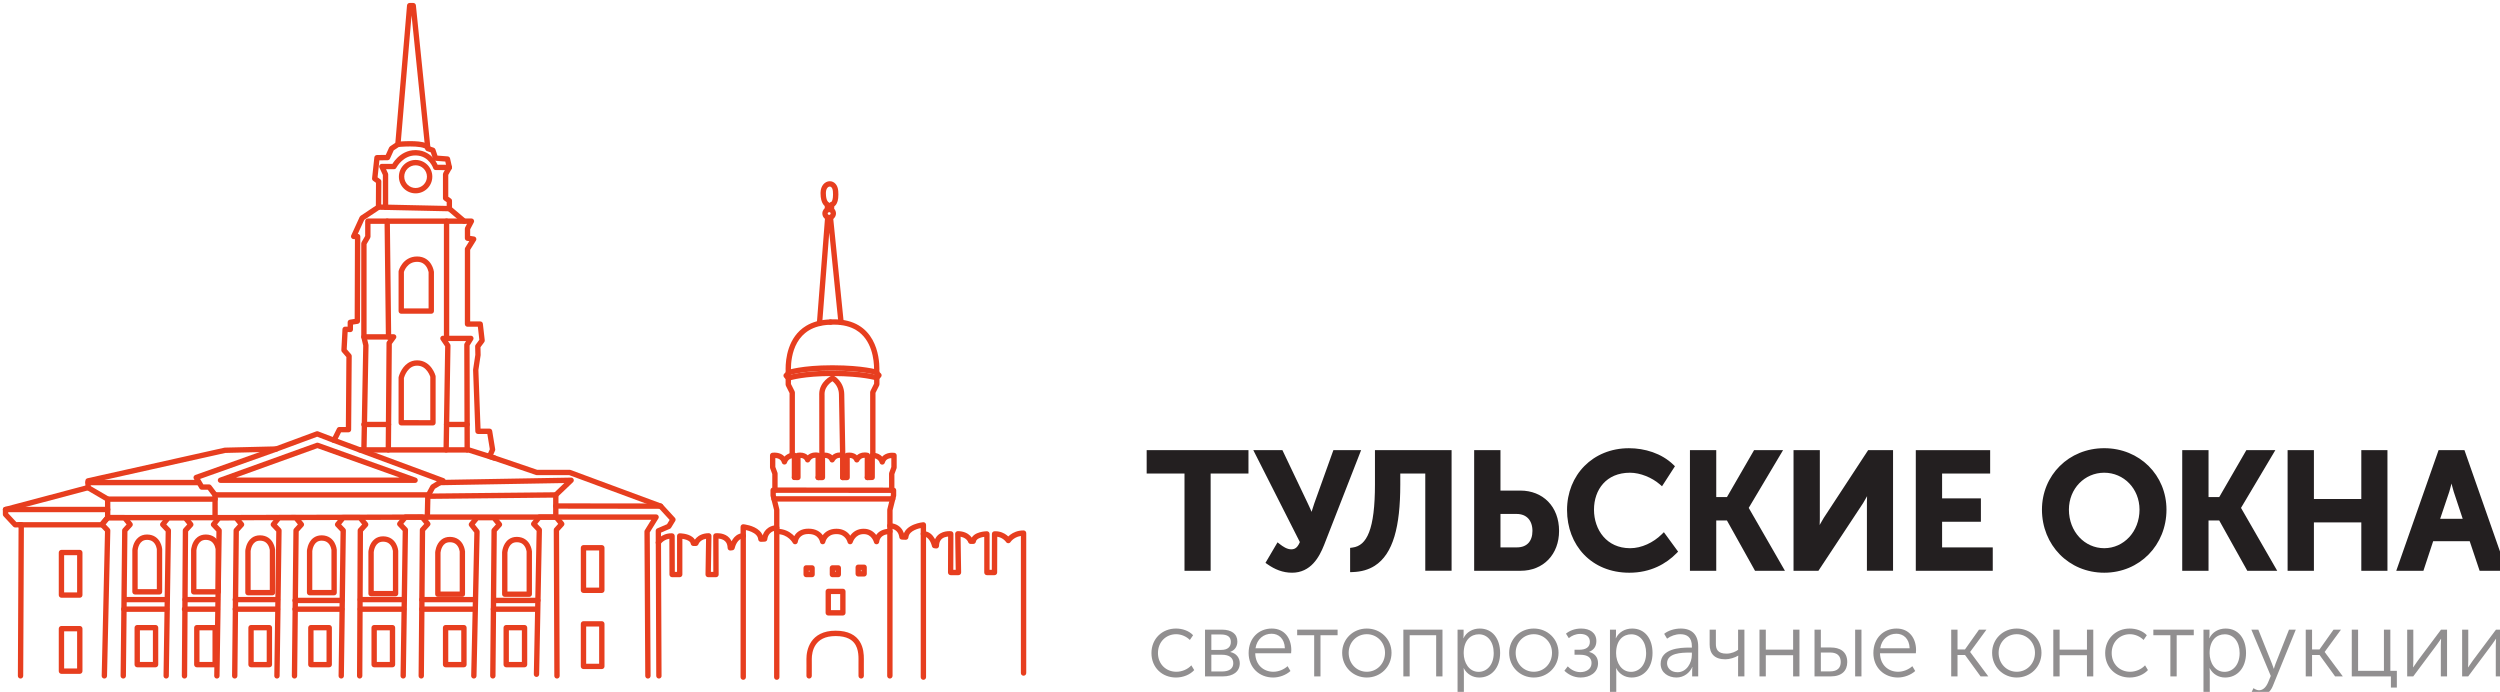 <?xml version="1.0" encoding="UTF-8" standalone="no"?>
<!-- Created with Inkscape (http://www.inkscape.org/) -->

<svg
   width="164.726mm"
   height="45.589mm"
   viewBox="0 0 164.726 45.589"
   version="1.1"
   id="svg1"
   xml:space="preserve"
   sodipodi:docname="Logo1_horiz.svg"
   inkscape:version="1.4 (86a8ad7, 2024-10-11)"
   inkscape:export-filename="Logo1_horiz.svg"
   inkscape:export-xdpi="96"
   inkscape:export-ydpi="96"
   xmlns:inkscape="http://www.inkscape.org/namespaces/inkscape"
   xmlns:sodipodi="http://sodipodi.sourceforge.net/DTD/sodipodi-0.dtd"
   xmlns="http://www.w3.org/2000/svg"
   xmlns:svg="http://www.w3.org/2000/svg"><sodipodi:namedview
     id="namedview1"
     pagecolor="#ffffff"
     bordercolor="#000000"
     borderopacity="0.25"
     inkscape:showpageshadow="2"
     inkscape:pageopacity="0.0"
     inkscape:pagecheckerboard="0"
     inkscape:deskcolor="#d1d1d1"
     inkscape:document-units="mm"
     inkscape:zoom="1.1632577"
     inkscape:cx="223.0804"
     inkscape:cy="199.01007"
     inkscape:window-width="1920"
     inkscape:window-height="1009"
     inkscape:window-x="1912"
     inkscape:window-y="-8"
     inkscape:window-maximized="1"
     inkscape:current-layer="g1" /><defs
     id="defs1" /><g
     id="g1"
     inkscape:groupmode="layer"
     inkscape:label="1"
     transform="matrix(0.265,0,0,0.265,-117.81,-123.066)"><g
       id="g3"
       transform="translate(0,-0.387)"><path
         id="path77"
         d="m 739.751,581.86 h -9.405 v -4.48 h 23.977 v 4.48 h -9.405 v 24.179 h -5.167 v -24.179"
         style="fill:#231f20;fill-opacity:1;fill-rule:nonzero;stroke:none;stroke-width:0.133" /><path
         id="path78"
         d="m 739.751,581.86 v -0.667 h -8.739 v -3.147 h 22.644 v 3.147 h -9.405 v 24.179 h -3.833 v -24.179 h -0.667 v 0.667 h -0.667 v 24.845 h 6.5 v -24.179 h 9.405 v -5.813 h -25.311 v 5.813 h 10.072 v -0.667 h -0.667 0.667"
         style="fill:#231f20;fill-opacity:1;fill-rule:nonzero;stroke:none;stroke-width:0.133" /><path
         id="path79"
         d="m 762.4,600.629 c 0.727,0.565 1.897,1.413 3.229,1.413 1.453,0 2.26,-0.928 2.867,-2.503 l -11.221,-22.16 h 5.731 l 6.096,12.796 c 0.928,1.896 1.615,3.793 1.615,3.793 h 0.08 c 0,0 0.525,-1.897 1.171,-3.753 l 4.601,-12.836 h 5.449 l -8.84,22.644 c -1.211,3.068 -3.188,6.499 -7.345,6.499 -2.18,0 -3.997,-0.767 -5.732,-1.977 l 2.3,-3.916"
         style="fill:#231f20;fill-opacity:1;fill-rule:nonzero;stroke:none;stroke-width:0.133" /><path
         id="path80"
         d="m 762.4,600.629 -0.409,0.527 c 0.751,0.573 2.016,1.54 3.639,1.553 0.868,0.007 1.639,-0.301 2.207,-0.84 0.571,-0.537 0.959,-1.253 1.281,-2.091 l 0.107,-0.276 -10.865,-21.456 h 4.227 l 5.916,12.42 0.001,10e-4 c 0.453,0.928 0.852,1.864 1.136,2.565 0.141,0.351 0.255,0.644 0.332,0.847 0.077,0.204 0.117,0.316 0.117,0.316 l 0.16,0.44 h 0.548 0.508 l 0.135,-0.488 c 0,-10e-4 0.129,-0.467 0.339,-1.168 0.211,-0.7 0.501,-1.631 0.819,-2.545 l -10e-4,0.007 4.443,-12.395 h 4.004 l -8.484,21.735 v -10e-4 c -0.589,1.497 -1.361,3.049 -2.433,4.188 -1.08,1.137 -2.403,1.881 -4.292,1.888 -2.019,-0.003 -3.68,-0.696 -5.351,-1.857 l -0.381,0.547 0.575,0.337 2.3,-3.915 -0.575,-0.339 -0.409,0.527 0.409,-0.527 -0.575,-0.337 -2.613,4.447 0.507,0.353 c 1.8,1.26 3.771,2.101 6.113,2.097 2.268,0.008 4.012,-0.964 5.264,-2.309 1.259,-1.344 2.08,-3.041 2.701,-4.611 l 9.196,-23.556 h -6.895 l -4.761,13.281 v 0.003 c -0.655,1.883 -1.181,3.787 -1.184,3.795 l 0.643,0.177 v -0.667 h -0.08 v 0.667 l 0.627,-0.227 c -0.005,-0.012 -0.696,-1.924 -1.643,-3.86 l -0.599,0.293 0.601,-0.287 -6.276,-13.176 h -7.237 l 11.712,23.128 0.595,-0.301 -0.623,-0.24 c -0.283,0.739 -0.601,1.273 -0.948,1.595 -0.351,0.317 -0.711,0.475 -1.296,0.481 -1.041,0.013 -2.117,-0.715 -2.82,-1.272 l -0.599,-0.467 -0.385,0.655 0.575,0.337"
         style="fill:#231f20;fill-opacity:1;fill-rule:nonzero;stroke:none;stroke-width:0.133" /><path
         id="path81"
         d="m 787.108,585.211 v -7.831 h 17.72 v 28.659 h -5.208 v -24.179 h -7.548 v 3.431 c 0,13.887 -3.188,20.788 -11.14,21.071 v -4.763 c 4.237,-0.565 6.176,-5.288 6.176,-16.388"
         style="fill:#231f20;fill-opacity:1;fill-rule:nonzero;stroke:none;stroke-width:0.133" /><path
         id="path82"
         d="m 787.108,585.211 h 0.667 v -7.164 h 16.387 v 27.325 h -3.875 v -24.179 h -8.881 v 4.097 c 0.004,6.893 -0.804,12.007 -2.515,15.333 -0.855,1.665 -1.919,2.884 -3.223,3.717 -1.304,0.831 -2.865,1.285 -4.76,1.355 l 0.024,0.665 h 0.667 v -4.763 h -0.667 l 0.088,0.661 c 1.172,-0.155 2.233,-0.616 3.109,-1.403 1.317,-1.183 2.209,-3.027 2.792,-5.585 0.58,-2.563 0.852,-5.869 0.853,-10.061 h -0.667 -0.667 c 0.003,5.511 -0.491,9.408 -1.455,11.905 -0.48,1.251 -1.069,2.143 -1.747,2.748 -0.679,0.604 -1.451,0.945 -2.396,1.073 l -0.579,0.077 v 6.037 l 0.689,-0.024 c 2.081,-0.073 3.901,-0.587 5.431,-1.563 2.301,-1.467 3.892,-3.933 4.897,-7.288 1.008,-3.36 1.455,-7.64 1.456,-12.887 v -2.764 h 6.215 v 24.179 h 6.541 v -29.992 h -19.053 v 8.497 h 0.667"
         style="fill:#231f20;fill-opacity:1;fill-rule:nonzero;stroke:none;stroke-width:0.133" /><path
         id="path83"
         d="m 821.744,601.559 c 2.867,0 4.521,-1.857 4.521,-4.764 0,-2.947 -1.736,-4.884 -4.601,-4.884 h -4.683 v 9.648 z m -9.969,-24.179 h 5.207 v 10.051 h 5.611 c 5.207,0 8.961,3.633 8.961,9.364 0,5.491 -3.633,9.244 -8.881,9.244 h -10.897 v -28.659"
         style="fill:#231f20;fill-opacity:1;fill-rule:nonzero;stroke:none;stroke-width:0.133" /><path
         id="path84"
         d="m 821.744,601.559 v 0.667 c 1.573,0.004 2.912,-0.524 3.823,-1.504 0.912,-0.977 1.367,-2.351 1.365,-3.927 10e-4,-1.6 -0.476,-3.001 -1.405,-4 -0.925,-1.003 -2.283,-1.555 -3.863,-1.551 h -5.349 v 10.981 h 5.429 v -0.667 -0.667 h -4.096 v -8.315 h 4.016 c 1.285,0.005 2.228,0.421 2.887,1.124 0.656,0.707 1.047,1.748 1.048,3.093 -10e-4,1.331 -0.375,2.34 -1.007,3.017 -0.633,0.675 -1.555,1.075 -2.848,1.08 z m -9.969,-24.179 v 0.667 h 4.54 v 10.051 h 6.277 c 2.449,0.003 4.5,0.847 5.956,2.332 1.455,1.489 2.336,3.644 2.339,6.365 -0.003,2.6 -0.855,4.729 -2.287,6.219 -1.435,1.487 -3.461,2.356 -5.928,2.359 h -10.231 v -27.992 h -0.667 v 0.667 -0.667 h -0.667 v 29.325 h 11.564 c 2.783,0.003 5.195,-1.005 6.889,-2.768 1.696,-1.76 2.66,-4.252 2.659,-7.143 10e-4,-3.009 -0.993,-5.536 -2.719,-7.297 -1.723,-1.763 -4.152,-2.736 -6.909,-2.733 h -4.944 v -10.051 h -6.54 v 0.667 h 0.667"
         style="fill:#231f20;fill-opacity:1;fill-rule:nonzero;stroke:none;stroke-width:0.133" /><path
         id="path85"
         d="m 849.6,576.896 c 3.753,0 7.789,1.211 10.575,3.915 l -2.503,3.875 c -2.017,-1.735 -5.045,-3.027 -7.831,-3.027 -6.296,0 -9.607,4.561 -9.607,9.849 0,5.368 3.432,10.252 9.648,10.252 3.067,0 6.135,-1.493 8.315,-3.633 l 2.745,3.755 c -2.463,2.503 -6.136,4.641 -11.263,4.641 -9.001,0 -14.813,-6.499 -14.813,-14.935 0,-8.315 6.095,-14.692 14.733,-14.692"
         style="fill:#231f20;fill-opacity:1;fill-rule:nonzero;stroke:none;stroke-width:0.133" /><path
         id="path86"
         d="m 849.6,576.896 v 0.667 c 3.615,-0.004 7.492,1.176 10.111,3.727 l 0.464,-0.479 -0.56,-0.361 -2.503,3.875 0.56,0.361 0.435,-0.505 c -2.145,-1.836 -5.275,-3.18 -8.265,-3.188 -3.308,-0.005 -5.921,1.216 -7.661,3.163 -1.741,1.945 -2.612,4.572 -2.612,7.353 10e-4,2.824 0.901,5.543 2.655,7.575 1.751,2.035 4.376,3.349 7.66,3.344 3.287,-0.005 6.489,-1.579 8.781,-3.824 l -0.467,-0.476 -0.539,0.395 2.745,3.753 0.539,-0.393 -0.476,-0.468 c -2.369,2.401 -5.852,4.439 -10.787,4.443 -4.34,-0.003 -7.851,-1.556 -10.301,-4.099 -2.449,-2.545 -3.844,-6.103 -3.845,-10.169 10e-4,-3.995 1.459,-7.489 3.935,-9.996 2.477,-2.504 5.977,-4.028 10.132,-4.029 v -0.667 -0.667 c -4.484,-0.003 -8.351,1.663 -11.08,4.425 -2.732,2.761 -4.321,6.613 -4.32,10.933 -10e-4,4.371 1.509,8.28 4.217,11.093 2.705,2.815 6.603,4.512 11.263,4.508 5.317,0.004 9.183,-2.236 11.737,-4.84 l 0.397,-0.404 -3.535,-4.833 -0.549,0.54 c -2.068,2.033 -5,3.447 -7.848,3.441 -2.933,-0.005 -5.132,-1.132 -6.651,-2.883 -1.515,-1.751 -2.331,-4.159 -2.331,-6.703 0,-2.508 0.785,-4.805 2.272,-6.463 1.491,-1.656 3.68,-2.715 6.668,-2.72 2.58,-0.009 5.505,1.231 7.396,2.865 l 0.58,0.499 3.215,-4.976 -0.392,-0.381 c -2.952,-2.859 -7.148,-4.1 -11.04,-4.103 v 0.667"
         style="fill:#231f20;fill-opacity:1;fill-rule:nonzero;stroke:none;stroke-width:0.133" /><path
         id="path87"
         d="m 865.427,577.38 h 5.207 v 11.665 h 3.713 l 6.741,-11.665 h 5.651 l -8.113,13.643 v 0.081 l 8.597,14.935 h -5.892 l -6.984,-12.513 h -3.713 v 12.513 h -5.207 v -28.659"
         style="fill:#231f20;fill-opacity:1;fill-rule:nonzero;stroke:none;stroke-width:0.133" /><path
         id="path88"
         d="m 865.427,577.38 v 0.667 h 4.54 v 11.665 h 4.765 l 6.74,-11.665 h 4.095 l -7.608,12.793 v 0.264 0.177 l 8.112,14.091 h -4.349 l -6.983,-12.513 h -4.772 v 12.513 h -3.873 v -27.992 h -0.667 v 0.667 -0.667 h -0.667 v 29.325 h 6.54 v -12.513 h 2.656 l 6.983,12.513 h 7.437 l -9.172,-15.935 -0.579,0.333 h 0.667 v -0.081 h -0.667 l 0.573,0.341 8.712,-14.651 h -7.208 l -6.74,11.665 h -2.663 v -11.665 h -6.54 v 0.667 h 0.667"
         style="fill:#231f20;fill-opacity:1;fill-rule:nonzero;stroke:none;stroke-width:0.133" /><path
         id="path89"
         d="m 891.183,577.38 h 5.207 v 16.549 c 0,1.695 -0.281,4.44 -0.281,4.44 h 0.08 c 0,0 1.372,-2.785 2.423,-4.48 l 10.817,-16.509 h 5.167 v 28.659 h -5.167 v -16.509 c 0,-1.695 0.283,-4.44 0.283,-4.44 h -0.081 c 0,0 -1.332,2.745 -2.381,4.44 l -10.899,16.509 h -5.167 v -28.659"
         style="fill:#231f20;fill-opacity:1;fill-rule:nonzero;stroke:none;stroke-width:0.133" /><path
         id="path90"
         d="m 891.183,577.38 v 0.667 h 4.54 v 15.883 c 10e-4,0.812 -0.068,1.915 -0.139,2.804 -0.069,0.889 -0.14,1.567 -0.14,1.568 l -0.076,0.735 h 0.82 0.415 l 0.184,-0.372 c 0,-10e-4 0.339,-0.689 0.809,-1.591 0.471,-0.9 1.072,-2.013 1.581,-2.833 l -0.567,-0.351 0.557,0.365 10.62,-16.208 h 4.14 v 27.325 h -3.833 v -15.843 c 0,-0.812 0.069,-1.915 0.139,-2.803 0.071,-0.891 0.14,-1.568 0.14,-1.569 l 0.076,-0.735 h -0.82 -0.417 l -0.183,0.376 c 0,10e-4 -0.329,0.679 -0.789,1.569 -0.46,0.889 -1.051,1.991 -1.559,2.811 l 0.567,0.351 -0.556,-0.367 -10.701,16.209 h -4.141 v -27.992 h -0.667 v 0.667 -0.667 h -0.667 v 29.325 h 6.192 l 11.103,-16.817 0.004,-0.008 c 1.08,-1.747 2.409,-4.489 2.415,-4.5 l -0.6,-0.291 v 0.667 h 0.081 v -0.667 l -0.664,-0.068 c 0,0.012 -0.284,2.751 -0.285,4.508 v 17.176 h 6.5 v -29.992 h -6.193 l -11.019,16.816 -0.007,0.009 c -1.079,1.744 -2.447,4.527 -2.452,4.536 l 0.597,0.295 v -0.667 h -0.08 v 0.667 l 0.663,0.068 c 0,-0.011 0.285,-2.751 0.285,-4.508 v -17.216 h -6.54 v 0.667 h 0.667"
         style="fill:#231f20;fill-opacity:1;fill-rule:nonzero;stroke:none;stroke-width:0.133" /><path
         id="path91"
         d="m 921.583,577.38 h 17.155 v 4.48 h -11.948 v 7.508 h 9.648 v 4.48 h -9.648 v 7.711 h 12.595 v 4.48 h -17.801 v -28.659"
         style="fill:#231f20;fill-opacity:1;fill-rule:nonzero;stroke:none;stroke-width:0.133" /><path
         id="path92"
         d="m 921.583,577.38 v 0.667 h 16.488 v 3.147 h -11.948 v 8.841 h 9.648 v 3.147 h -9.648 v 9.044 h 12.595 v 3.147 h -16.468 v -27.992 h -0.667 v 0.667 -0.667 h -0.667 v 29.325 h 19.135 v -5.813 h -12.595 v -6.377 h 9.648 v -5.813 h -9.648 v -6.175 h 11.948 v -5.813 h -18.488 v 0.667 h 0.667"
         style="fill:#231f20;fill-opacity:1;fill-rule:nonzero;stroke:none;stroke-width:0.133" /><path
         id="path93"
         d="m 967.764,601.76 c 5.247,0 9.445,-4.44 9.445,-10.252 0,-5.571 -4.199,-9.849 -9.445,-9.849 -5.248,0 -9.445,4.279 -9.445,9.849 0,5.812 4.197,10.252 9.445,10.252 z m 0,-24.864 c 8.436,0 14.813,6.417 14.813,14.612 0,8.436 -6.377,15.015 -14.813,15.015 -8.436,0 -14.815,-6.579 -14.815,-15.015 0,-8.195 6.379,-14.612 14.815,-14.612"
         style="fill:#231f20;fill-opacity:1;fill-rule:nonzero;stroke:none;stroke-width:0.133" /><path
         id="path94"
         d="m 967.764,601.76 v 0.667 c 2.813,0.001 5.357,-1.196 7.179,-3.16 1.823,-1.963 2.933,-4.692 2.933,-7.759 0,-2.955 -1.116,-5.588 -2.943,-7.477 -1.824,-1.891 -4.363,-3.04 -7.169,-3.039 -2.807,-0.001 -5.347,1.148 -7.171,3.039 -1.825,1.889 -2.943,4.523 -2.941,7.477 -10e-4,3.067 1.109,5.796 2.933,7.759 1.82,1.964 4.364,3.161 7.179,3.16 v -0.667 -0.667 c -4.851,-10e-4 -8.768,-4.093 -8.779,-9.585 0.009,-5.231 3.908,-9.179 8.779,-9.183 4.869,0.004 8.769,3.952 8.779,9.183 -0.012,5.492 -3.929,9.584 -8.779,9.585 z m 0,-24.864 v 0.667 c 8.087,0.011 14.136,6.108 14.147,13.945 -0.013,8.092 -6.073,14.339 -14.147,14.348 -8.075,-0.009 -14.135,-6.256 -14.148,-14.348 0.012,-7.837 6.061,-13.935 14.148,-13.945 v -0.667 -0.667 c -4.388,-10e-4 -8.268,1.673 -11.04,4.427 -2.775,2.751 -4.441,6.58 -4.441,10.852 0,4.387 1.663,8.313 4.435,11.137 2.771,2.825 6.653,4.545 11.047,4.544 4.392,10e-4 8.276,-1.719 11.045,-4.544 2.773,-2.824 4.436,-6.751 4.435,-11.137 0.001,-4.272 -1.667,-8.101 -4.44,-10.852 -2.772,-2.753 -6.652,-4.428 -11.04,-4.427 v 0.667"
         style="fill:#231f20;fill-opacity:1;fill-rule:nonzero;stroke:none;stroke-width:0.133" /><path
         id="path95"
         d="m 987.831,577.38 h 5.207 v 11.665 h 3.713 l 6.741,-11.665 h 5.651 l -8.113,13.643 v 0.081 l 8.597,14.935 h -5.893 l -6.983,-12.513 h -3.713 v 12.513 h -5.207 v -28.659"
         style="fill:#231f20;fill-opacity:1;fill-rule:nonzero;stroke:none;stroke-width:0.133" /><path
         id="path96"
         d="m 987.831,577.38 v 0.667 h 4.54 v 11.665 h 4.765 l 6.74,-11.665 h 4.095 l -7.608,12.793 v 0.264 0.179 l 8.111,14.089 h -4.348 l -6.983,-12.513 h -4.772 v 12.513 h -3.875 l 10e-4,-27.992 h -0.667 v 0.667 -0.667 h -0.667 v 29.325 h 6.54 v -12.513 h 2.655 l 6.984,12.513 h 7.437 l -9.173,-15.935 -0.577,0.333 h 0.667 v -0.081 h -0.667 l 0.573,0.341 8.712,-14.651 h -7.208 l -6.741,11.665 h -2.661 v -11.665 h -6.54 v 0.667 h 0.667"
         style="fill:#231f20;fill-opacity:1;fill-rule:nonzero;stroke:none;stroke-width:0.133" /><path
         id="path97"
         d="m 1014.031,577.38 h 5.207 v 12.149 h 13.119 v -12.149 h 5.167 v 28.659 h -5.167 v -12.028 h -13.119 v 12.028 h -5.207 v -28.659"
         style="fill:#231f20;fill-opacity:1;fill-rule:nonzero;stroke:none;stroke-width:0.133" /><path
         id="path98"
         d="m 1014.031,577.38 v 0.667 h 4.54 v 12.149 h 14.452 v -12.149 h 3.833 v 27.325 h -3.833 v -12.028 h -14.452 v 12.028 h -3.873 v -27.992 h -0.667 v 0.667 -0.667 h -0.667 v 29.325 h 6.54 v -12.028 h 11.785 v 12.028 h 6.5 v -29.992 h -6.5 v 12.149 h -11.785 v -12.149 h -6.54 v 0.667 h 0.667"
         style="fill:#231f20;fill-opacity:1;fill-rule:nonzero;stroke:none;stroke-width:0.133" /><path
         id="path99"
         d="m 1057.832,594.455 -2.544,-7.669 c -0.484,-1.615 -1.129,-4.44 -1.129,-4.44 h -0.081 c 0,0 -0.645,2.825 -1.131,4.44 l -2.583,7.669 z m -6.459,-17.075 h 5.489 l 10.051,28.659 h -5.328 l -2.463,-7.347 h -10.051 l -2.421,7.347 h -5.328 l 10.051,-28.659"
         style="fill:#231f20;fill-opacity:1;fill-rule:nonzero;stroke:none;stroke-width:0.133" /><path
         id="path100"
         d="m 1057.832,594.455 0.632,-0.211 -2.543,-7.669 -0.633,0.211 0.639,-0.192 c -0.235,-0.784 -0.517,-1.891 -0.737,-2.792 -0.221,-0.904 -0.381,-1.604 -0.381,-1.605 l -0.119,-0.517 h -0.612 -0.532 l -0.117,0.517 c 0,10e-4 -0.161,0.701 -0.381,1.605 -0.221,0.901 -0.503,2.008 -0.737,2.792 l 0.637,0.192 -0.631,-0.213 -2.88,8.549 h 9.319 l -0.291,-0.877 -0.632,0.211 v -0.667 h -6.54 l 2.291,-6.8 v -0.012 c 0.496,-1.655 1.14,-4.476 1.143,-4.483 l -0.651,-0.148 v 0.665 h 0.081 v -0.665 l -0.651,0.148 c 0,0.007 0.645,2.828 1.141,4.483 v 0.011 l 2.545,7.677 0.633,-0.209 v -0.667 z m -6.459,-17.075 v 0.667 h 5.016 l 9.584,27.325 h -3.908 l -2.463,-7.347 h -11.013 l -2.421,7.347 h -3.905 l 9.74,-27.772 -0.629,-0.22 v 0.667 -0.667 l -0.629,-0.221 -10.363,29.547 h 6.751 l 2.423,-7.347 h 9.088 l 2.463,7.347 h 6.748 l -10.519,-29.992 H 1050.9 l -0.156,0.445 0.629,0.221"
         style="fill:#231f20;fill-opacity:1;fill-rule:nonzero;stroke:none;stroke-width:0.133" /><path
         id="path101"
         d="m 736.969,621.068 c 1.527,0 3.212,0.531 4.253,1.664 l -0.809,1.179 c -0.808,-0.832 -2.103,-1.433 -3.397,-1.433 -2.543,0 -4.529,1.919 -4.529,4.692 0,2.727 1.987,4.645 4.575,4.645 1.341,0 2.797,-0.577 3.721,-1.595 l 0.717,1.179 c -1.017,1.133 -2.751,1.849 -4.531,1.849 -3.444,0 -6.101,-2.473 -6.101,-6.079 0,-3.583 2.681,-6.101 6.101,-6.101"
         style="fill:#918f90;fill-opacity:1;fill-rule:nonzero;stroke:none;stroke-width:0.133" /><path
         id="path102"
         d="m 748.415,631.745 c 1.919,0 2.797,-0.809 2.797,-2.057 0,-1.364 -1.017,-2.103 -2.821,-2.103 h -2.633 v 4.16 z m -0.185,-5.363 c 1.572,0 2.381,-0.739 2.381,-1.987 0,-1.248 -0.833,-1.849 -2.473,-1.849 h -2.38 v 3.836 z m -4.044,-5.037 h 4.205 c 2.359,0 3.837,1.04 3.837,2.959 0,1.201 -0.624,2.149 -1.756,2.565 v 0.045 c 1.501,0.3 2.357,1.433 2.357,2.796 0,2.012 -1.596,3.26 -4.207,3.26 h -4.437 v -11.625"
         style="fill:#918f90;fill-opacity:1;fill-rule:nonzero;stroke:none;stroke-width:0.133" /><path
         id="path103"
         d="m 764.043,625.968 c -0.093,-2.428 -1.572,-3.605 -3.307,-3.605 -1.94,0 -3.627,1.271 -3.997,3.605 z m -3.26,-4.9 c 3.213,0 4.855,2.472 4.855,5.361 0,0.255 -0.024,0.532 -0.047,0.785 h -8.923 c 0.071,2.959 2.105,4.6 4.508,4.6 1.271,0 2.589,-0.532 3.537,-1.387 l 0.716,1.201 c -1.087,0.995 -2.773,1.619 -4.3,1.619 -3.465,0 -6.101,-2.496 -6.101,-6.079 0,-3.813 2.612,-6.101 5.755,-6.101"
         style="fill:#918f90;fill-opacity:1;fill-rule:nonzero;stroke:none;stroke-width:0.133" /><path
         id="path104"
         d="m 771.328,622.732 h -4.231 v -1.387 h 10.053 v 1.387 h -4.253 v 10.239 h -1.569 v -10.239"
         style="fill:#918f90;fill-opacity:1;fill-rule:nonzero;stroke:none;stroke-width:0.133" /><path
         id="path105"
         d="m 784.411,631.815 c 2.496,0 4.531,-1.988 4.531,-4.715 0,-2.635 -2.035,-4.623 -4.531,-4.623 -2.496,0 -4.507,1.988 -4.507,4.623 0,2.727 2.011,4.715 4.507,4.715 z m 0,-10.747 c 3.397,0 6.148,2.588 6.148,6.032 0,3.513 -2.751,6.148 -6.148,6.148 -3.397,0 -6.125,-2.635 -6.125,-6.148 0,-3.444 2.728,-6.032 6.125,-6.032"
         style="fill:#918f90;fill-opacity:1;fill-rule:nonzero;stroke:none;stroke-width:0.133" /><path
         id="path106"
         d="m 793.5,621.345 h 9.728 v 11.625 h -1.569 v -10.239 h -6.588 v 10.239 h -1.571 v -11.625"
         style="fill:#918f90;fill-opacity:1;fill-rule:nonzero;stroke:none;stroke-width:0.133" /><path
         id="path107"
         d="m 812.201,631.837 c 2.057,0 3.767,-1.709 3.767,-4.668 0,-2.843 -1.524,-4.669 -3.697,-4.669 -1.94,0 -3.768,1.387 -3.768,4.692 0,2.335 1.319,4.645 3.699,4.645 z m -5.223,-10.492 h 1.503 v 1.224 c 0,0.509 -0.071,0.903 -0.071,0.903 h 0.047 c 0.716,-1.503 2.243,-2.404 4.044,-2.404 3.144,0 5.061,2.496 5.061,6.079 0,3.697 -2.172,6.101 -5.199,6.101 -1.641,0 -3.075,-0.856 -3.837,-2.312 h -0.045 c 0,0 0.069,0.416 0.069,1.017 v 5.64 h -1.572 v -16.248"
         style="fill:#918f90;fill-opacity:1;fill-rule:nonzero;stroke:none;stroke-width:0.133" /><path
         id="path108"
         d="m 825.935,631.815 c 2.496,0 4.529,-1.988 4.529,-4.715 0,-2.635 -2.033,-4.623 -4.529,-4.623 -2.496,0 -4.507,1.988 -4.507,4.623 0,2.727 2.011,4.715 4.507,4.715 z m 0,-10.747 c 3.397,0 6.148,2.588 6.148,6.032 0,3.513 -2.751,6.148 -6.148,6.148 -3.397,0 -6.125,-2.635 -6.125,-6.148 0,-3.444 2.728,-6.032 6.125,-6.032"
         style="fill:#918f90;fill-opacity:1;fill-rule:nonzero;stroke:none;stroke-width:0.133" /><path
         id="path109"
         d="m 834.377,630.475 c 0.46,0.485 1.548,1.432 3.12,1.432 1.408,0 2.796,-0.716 2.796,-2.264 0,-1.319 -0.971,-2.057 -2.82,-2.057 h -1.411 v -1.248 h 1.225 c 1.572,0 2.589,-0.624 2.589,-1.964 0,-1.319 -0.972,-1.965 -2.404,-1.965 -1.133,0 -2.057,0.416 -2.843,1.04 l -0.693,-1.109 c 0.809,-0.671 2.08,-1.271 3.768,-1.271 2.148,0 3.789,1.04 3.789,3.12 0,1.456 -0.785,2.265 -1.779,2.657 v 0.047 c 1.271,0.323 2.195,1.248 2.195,2.796 0,2.357 -2.08,3.56 -4.321,3.56 -1.827,0 -3.191,-0.856 -4.045,-1.688 l 0.833,-1.085"
         style="fill:#918f90;fill-opacity:1;fill-rule:nonzero;stroke:none;stroke-width:0.133" /><path
         id="path110"
         d="m 850.096,631.837 c 2.057,0 3.768,-1.709 3.768,-4.668 0,-2.843 -1.527,-4.669 -3.697,-4.669 -1.944,0 -3.769,1.387 -3.769,4.692 0,2.335 1.319,4.645 3.699,4.645 z m -5.223,-10.492 h 1.501 v 1.224 c 0,0.509 -0.069,0.903 -0.069,0.903 h 0.047 c 0.716,-1.503 2.241,-2.404 4.044,-2.404 3.144,0 5.061,2.496 5.061,6.079 0,3.697 -2.172,6.101 -5.2,6.101 -1.641,0 -3.073,-0.856 -3.836,-2.312 h -0.047 c 0,0 0.069,0.416 0.069,1.017 v 5.64 h -1.571 v -16.248"
         style="fill:#918f90;fill-opacity:1;fill-rule:nonzero;stroke:none;stroke-width:0.133" /><path
         id="path111"
         d="m 861.679,631.929 c 2.243,0 3.56,-2.311 3.56,-4.344 v -0.532 h -0.671 c -1.803,0 -5.501,0.069 -5.501,2.657 0,1.087 0.879,2.219 2.612,2.219 z m 2.867,-6.124 h 0.693 v -0.323 c 0,-2.243 -1.225,-3.005 -2.865,-3.005 -1.179,0 -2.359,0.416 -3.307,1.109 l -0.716,-1.201 c 0.925,-0.787 2.565,-1.317 4.115,-1.317 2.797,0 4.345,1.548 4.345,4.46 v 7.443 h -1.503 v -1.364 c 0,-0.577 0.069,-0.971 0.069,-0.971 h -0.045 c -0.603,1.409 -2.057,2.612 -3.931,2.612 -1.964,0 -3.928,-1.156 -3.928,-3.397 0,-3.813 4.853,-4.045 7.072,-4.045"
         style="fill:#918f90;fill-opacity:1;fill-rule:nonzero;stroke:none;stroke-width:0.133" /><path
         id="path112"
         d="m 869.657,625.043 v -3.697 h 1.548 v 3.536 c 0,1.224 0.369,2.427 2.635,2.427 1.295,0 2.381,-0.555 2.889,-0.948 v -5.015 h 1.572 v 11.625 h -1.572 v -4.415 c 0,-0.347 0.047,-0.739 0.047,-0.739 h -0.047 c -0.785,0.484 -2.125,0.9 -3.167,0.9 -2.704,0 -3.905,-1.409 -3.905,-3.675"
         style="fill:#918f90;fill-opacity:1;fill-rule:nonzero;stroke:none;stroke-width:0.133" /><path
         id="path113"
         d="m 882.049,621.345 h 1.571 v 4.969 h 6.795 v -4.969 h 1.572 v 11.625 h -1.572 v -5.269 h -6.795 v 5.269 h -1.571 v -11.625"
         style="fill:#918f90;fill-opacity:1;fill-rule:nonzero;stroke:none;stroke-width:0.133" /><path
         id="path114"
         d="m 905.835,621.345 h 1.571 v 11.625 h -1.571 z m -6.217,10.377 c 1.872,0 2.635,-0.948 2.635,-2.335 0,-1.409 -0.785,-2.357 -2.612,-2.357 h -2.333 v 4.692 z m -3.883,-10.377 h 1.572 v 4.437 h 2.496 c 2.08,0 4.068,0.877 4.068,3.628 0,2.104 -1.317,3.56 -4.115,3.56 h -4.021 v -11.625"
         style="fill:#918f90;fill-opacity:1;fill-rule:nonzero;stroke:none;stroke-width:0.133" /><path
         id="path115"
         d="m 919.384,625.968 c -0.093,-2.428 -1.572,-3.605 -3.307,-3.605 -1.94,0 -3.628,1.271 -3.997,3.605 z m -3.26,-4.9 c 3.212,0 4.855,2.472 4.855,5.361 0,0.255 -0.024,0.532 -0.047,0.785 h -8.923 c 0.071,2.959 2.104,4.6 4.508,4.6 1.271,0 2.589,-0.532 3.537,-1.387 l 0.716,1.201 c -1.087,0.995 -2.773,1.619 -4.3,1.619 -3.467,0 -6.101,-2.496 -6.101,-6.079 0,-3.813 2.612,-6.101 5.755,-6.101"
         style="fill:#918f90;fill-opacity:1;fill-rule:nonzero;stroke:none;stroke-width:0.133" /><path
         id="path116"
         d="m 929.721,621.345 h 1.571 v 4.923 h 1.849 l 3.489,-4.923 h 1.849 l -4.044,5.524 v 0.045 l 4.507,6.056 h -1.919 l -3.86,-5.316 h -1.872 v 5.316 h -1.571 v -11.625"
         style="fill:#918f90;fill-opacity:1;fill-rule:nonzero;stroke:none;stroke-width:0.133" /><path
         id="path117"
         d="m 946.017,631.815 c 2.496,0 4.531,-1.988 4.531,-4.715 0,-2.635 -2.035,-4.623 -4.531,-4.623 -2.496,0 -4.507,1.988 -4.507,4.623 0,2.727 2.011,4.715 4.507,4.715 z m 0,-10.747 c 3.397,0 6.149,2.588 6.149,6.032 0,3.513 -2.752,6.148 -6.149,6.148 -3.397,0 -6.125,-2.635 -6.125,-6.148 0,-3.444 2.728,-6.032 6.125,-6.032"
         style="fill:#918f90;fill-opacity:1;fill-rule:nonzero;stroke:none;stroke-width:0.133" /><path
         id="path118"
         d="m 955.107,621.345 h 1.571 v 4.969 h 6.795 v -4.969 h 1.572 v 11.625 h -1.572 v -5.269 h -6.795 v 5.269 h -1.571 v -11.625"
         style="fill:#918f90;fill-opacity:1;fill-rule:nonzero;stroke:none;stroke-width:0.133" /><path
         id="path119"
         d="m 974.108,621.068 c 1.525,0 3.212,0.531 4.252,1.664 l -0.808,1.179 c -0.809,-0.832 -2.104,-1.433 -3.397,-1.433 -2.544,0 -4.531,1.919 -4.531,4.692 0,2.727 1.987,4.645 4.576,4.645 1.341,0 2.797,-0.577 3.721,-1.595 l 0.716,1.179 c -1.017,1.133 -2.749,1.849 -4.529,1.849 -3.444,0 -6.103,-2.473 -6.103,-6.079 0,-3.583 2.681,-6.101 6.103,-6.101"
         style="fill:#918f90;fill-opacity:1;fill-rule:nonzero;stroke:none;stroke-width:0.133" /><path
         id="path120"
         d="m 984.213,622.732 h -4.231 v -1.387 h 10.053 v 1.387 h -4.253 v 10.239 h -1.569 v -10.239"
         style="fill:#918f90;fill-opacity:1;fill-rule:nonzero;stroke:none;stroke-width:0.133" /><path
         id="path121"
         d="m 997.667,631.837 c 2.056,0 3.768,-1.709 3.768,-4.668 0,-2.843 -1.527,-4.669 -3.699,-4.669 -1.943,0 -3.768,1.387 -3.768,4.692 0,2.335 1.317,4.645 3.699,4.645 z m -5.223,-10.492 h 1.5 v 1.224 c 0,0.509 -0.068,0.903 -0.068,0.903 h 0.047 c 0.716,-1.503 2.241,-2.404 4.044,-2.404 3.144,0 5.061,2.496 5.061,6.079 0,3.697 -2.172,6.101 -5.2,6.101 -1.641,0 -3.073,-0.856 -3.836,-2.312 h -0.048 c 0,0 0.071,0.416 0.071,1.017 v 5.64 h -1.571 v -16.248"
         style="fill:#918f90;fill-opacity:1;fill-rule:nonzero;stroke:none;stroke-width:0.133" /><path
         id="path122"
         d="m 1006.268,636.415 c 1.016,0 1.756,-0.832 2.219,-1.896 l 0.692,-1.664 -4.831,-11.509 h 1.735 l 3.397,8.481 c 0.231,0.579 0.439,1.225 0.439,1.225 h 0.047 c 0,0 0.161,-0.647 0.393,-1.225 l 3.351,-8.481 h 1.687 l -5.731,14.052 c -0.601,1.479 -1.78,2.427 -3.329,2.427 -1.201,0 -2.057,-0.693 -2.057,-0.693 l 0.603,-1.248 c 0,0 0.647,0.532 1.387,0.532"
         style="fill:#918f90;fill-opacity:1;fill-rule:nonzero;stroke:none;stroke-width:0.133" /><path
         id="path123"
         d="m 1017.873,621.345 h 1.571 v 4.923 h 1.849 l 3.489,-4.923 h 1.849 l -4.044,5.524 v 0.045 l 4.507,6.056 h -1.919 l -3.859,-5.316 h -1.873 v 5.316 h -1.571 v -11.625"
         style="fill:#918f90;fill-opacity:1;fill-rule:nonzero;stroke:none;stroke-width:0.133" /><path
         id="path124"
         d="m 1029.317,621.345 h 1.572 v 10.239 h 6.424 v -10.239 h 1.595 v 10.239 h 1.617 v 4.16 h -1.479 v -2.773 h -9.729 v -11.625"
         style="fill:#918f90;fill-opacity:1;fill-rule:nonzero;stroke:none;stroke-width:0.133" /><path
         id="path125"
         d="m 1043.096,621.345 h 1.524 v 7.627 c 0,0.716 -0.045,1.687 -0.068,1.733 h 0.047 c 0.045,-0.092 0.739,-1.087 1.2,-1.733 l 5.709,-7.627 h 1.501 v 11.625 h -1.548 v -7.651 c 0,-0.669 0.069,-1.595 0.069,-1.687 h -0.045 c -0.024,0.116 -0.74,1.04 -1.179,1.687 l -5.708,7.651 h -1.503 v -11.625"
         style="fill:#918f90;fill-opacity:1;fill-rule:nonzero;stroke:none;stroke-width:0.133" /><path
         id="path126"
         d="m 1056.76,621.345 h 1.524 v 7.627 c 0,0.716 -0.045,1.687 -0.068,1.733 h 0.047 c 0.045,-0.092 0.739,-1.087 1.2,-1.733 l 5.709,-7.627 h 1.501 v 11.625 h -1.548 v -7.651 c 0,-0.669 0.069,-1.595 0.069,-1.687 h -0.045 c -0.024,0.116 -0.74,1.04 -1.179,1.687 l -5.708,7.651 h -1.503 v -11.625"
         style="fill:#918f90;fill-opacity:1;fill-rule:nonzero;stroke:none;stroke-width:0.133" /></g><g
       id="g2"
       transform="translate(-330.107,72.583)"
       inkscape:export-filename="Logo1_horiz.svg"
       inkscape:export-xdpi="96"
       inkscape:export-ydpi="96"><path
         id="path127"
         d="m 938.923,527.084 10e-4,-0.001 c 0.031,-0.047 0.281,-0.395 0.728,-0.716 0.451,-0.321 1.079,-0.619 1.941,-0.62 l 0.145,0.003 0.027,-0.665 -0.667,10e-4 0.029,9.585 c 10e-4,0.369 0.299,0.665 0.667,0.665 h 1.881 c 0.176,0 0.348,-0.071 0.472,-0.196 0.124,-0.124 0.195,-0.295 0.195,-0.471 v -9.589 h -0.667 l -0.007,0.667 0.108,0.004 c 0.265,0.012 0.977,0.076 1.583,0.296 0.303,0.107 0.573,0.252 0.752,0.413 0.18,0.167 0.273,0.32 0.309,0.544 0.049,0.327 0.329,0.568 0.66,0.568 h 0.627 c 0.292,0 0.551,-0.192 0.637,-0.471 l -0.161,-0.049 0.159,0.056 0.003,-0.007 -0.161,-0.049 0.159,0.056 c 0.011,-0.031 0.144,-0.379 0.512,-0.705 0.371,-0.327 0.965,-0.664 2.057,-0.683 l -0.009,-0.667 -0.667,-0.011 -0.149,9.616 c -0.003,0.179 0.067,0.351 0.192,0.479 0.125,0.127 0.297,0.199 0.475,0.199 h 1.941 c 0.179,0 0.347,-0.071 0.472,-0.196 0.127,-0.127 0.196,-0.295 0.195,-0.473 l -0.029,-9.6 -0.667,0.001 0.076,0.663 0.008,-10e-4 c 0.029,-0.003 0.123,-0.009 0.256,-0.009 0.376,-0.004 1.064,0.067 1.587,0.38 0.264,0.156 0.492,0.361 0.668,0.661 0.175,0.3 0.305,0.707 0.323,1.296 0.004,0.188 0.091,0.368 0.233,0.489 0.143,0.123 0.335,0.179 0.521,0.153 l 0.447,-0.059 c 0.281,-0.039 0.509,-0.249 0.565,-0.528 l 0.004,-0.017 c 0.025,-0.12 0.199,-0.787 0.561,-1.363 0.18,-0.289 0.404,-0.551 0.659,-0.728 0.256,-0.177 0.531,-0.283 0.9,-0.285 0.368,0 0.667,-0.299 0.667,-0.667 0,-0.368 -0.299,-0.667 -0.667,-0.667 -0.696,-0.003 -1.3,0.244 -1.756,0.592 -0.687,0.525 -1.081,1.24 -1.329,1.813 -0.247,0.576 -0.339,1.025 -0.345,1.055 l 0.653,0.133 -0.088,-0.661 -0.448,0.06 0.088,0.661 0.667,-0.017 c -0.02,-0.773 -0.203,-1.421 -0.504,-1.936 -0.453,-0.777 -1.152,-1.212 -1.789,-1.435 -0.64,-0.227 -1.236,-0.264 -1.616,-0.265 -0.243,0 -0.396,0.017 -0.417,0.02 -0.337,0.039 -0.591,0.324 -0.589,0.664 l 0.028,8.932 h -0.596 l 0.139,-8.939 c 0.003,-0.181 -0.067,-0.353 -0.193,-0.481 -0.128,-0.128 -0.3,-0.199 -0.481,-0.196 -1.471,0.012 -2.467,0.557 -3.043,1.128 -0.58,0.569 -0.759,1.127 -0.781,1.195 l 0.637,0.196 v -0.667 h -0.627 v 0.667 l 0.659,-0.099 c -0.093,-0.644 -0.468,-1.147 -0.899,-1.471 -0.649,-0.492 -1.423,-0.693 -2.041,-0.808 -0.621,-0.109 -1.092,-0.115 -1.116,-0.115 -0.179,-10e-4 -0.349,0.068 -0.476,0.193 -0.127,0.125 -0.199,0.295 -0.199,0.473 v 8.923 h -0.549 l -0.028,-8.921 c -0.001,-0.356 -0.284,-0.649 -0.64,-0.664 l -0.199,-0.004 c -1.263,-10e-4 -2.223,0.483 -2.84,0.961 -0.623,0.479 -0.925,0.949 -0.955,0.992 -0.197,0.311 -0.107,0.723 0.204,0.921 0.311,0.197 0.723,0.107 0.92,-0.204"
         style="fill:#e73e1f;fill-opacity:1;fill-rule:nonzero;stroke:none;stroke-width:0.133" /><path
         id="path128"
         d="m 960.14,560.187 v -37.357 h -0.667 l -0.064,0.663 0.033,0.004 c 0.192,0.021 1.177,0.16 2.072,0.559 0.449,0.197 0.869,0.459 1.165,0.769 0.297,0.313 0.477,0.652 0.519,1.107 0.031,0.357 0.339,0.627 0.696,0.609 l 0.941,-0.044 c 0.341,-0.016 0.616,-0.291 0.633,-0.632 l -0.244,-0.012 0.244,0.016 v -0.004 l -0.244,-0.012 0.244,0.016 c -10e-4,-0.015 0.051,-0.569 0.365,-1.073 0.327,-0.5 0.823,-0.988 2.012,-1.076 0.368,-0.024 0.647,-0.34 0.624,-0.708 -0.023,-0.367 -0.34,-0.647 -0.707,-0.623 -0.816,0.049 -1.484,0.28 -1.999,0.615 -0.777,0.503 -1.184,1.207 -1.392,1.761 -0.208,0.559 -0.232,0.985 -0.235,1.032 l 0.665,0.033 -0.032,-0.665 -0.94,0.045 0.032,0.665 0.664,-0.056 c -0.068,-0.837 -0.471,-1.523 -0.981,-2.013 -0.769,-0.74 -1.761,-1.121 -2.561,-1.351 -0.803,-0.227 -1.421,-0.287 -1.448,-0.289 -0.187,-0.019 -0.372,0.044 -0.512,0.169 -0.139,0.127 -0.219,0.307 -0.219,0.495 v 37.357 c 0,0.368 0.299,0.667 0.667,0.667 0.368,0 0.667,-0.299 0.667,-0.667"
         style="fill:#e73e1f;fill-opacity:1;fill-rule:nonzero;stroke:none;stroke-width:0.133" /><path
         id="path129"
         d="m 1004.267,525.215 c 0.393,0.003 0.683,0.121 0.952,0.321 0.4,0.299 0.717,0.819 0.908,1.275 0.097,0.227 0.165,0.433 0.208,0.579 l 0.045,0.169 0.01,0.041 9e-4,0.008 c 0.057,0.277 0.284,0.489 0.565,0.527 l 0.448,0.06 c 0.187,0.025 0.377,-0.031 0.52,-0.153 0.144,-0.121 0.229,-0.301 0.235,-0.489 0.016,-0.589 0.147,-0.996 0.323,-1.297 0.261,-0.445 0.648,-0.696 1.083,-0.852 0.431,-0.153 0.891,-0.189 1.172,-0.188 l 0.205,0.005 0.051,0.004 0.01,10e-4 0.077,-0.663 -0.667,-0.003 -0.031,9.601 c 0,0.179 0.069,0.347 0.195,0.473 0.127,0.125 0.295,0.196 0.472,0.196 h 1.941 c 0.179,0 0.351,-0.072 0.475,-0.2 0.125,-0.127 0.195,-0.3 0.192,-0.477 l -0.149,-9.616 -0.667,0.011 -0.01,0.667 c 1.164,0.02 1.765,0.401 2.128,0.748 0.18,0.175 0.295,0.349 0.363,0.472 l 0.067,0.14 0.011,0.028 0.16,-0.057 -0.161,0.051 v 0.007 l 0.16,-0.057 -0.161,0.051 c 0.085,0.279 0.345,0.469 0.637,0.469 h 0.627 c 0.329,0 0.611,-0.241 0.659,-0.567 0.041,-0.253 0.159,-0.427 0.393,-0.612 0.345,-0.273 0.952,-0.464 1.463,-0.551 0.255,-0.045 0.485,-0.069 0.649,-0.083 l 0.189,-0.011 0.057,-10e-4 -0.01,-0.667 h -0.667 v 9.589 c 0,0.175 0.071,0.347 0.196,0.471 0.124,0.124 0.295,0.196 0.471,0.196 h 1.881 c 0.368,0 0.665,-0.297 0.667,-0.665 l 0.029,-9.585 -0.667,-0.003 0.027,0.667 0.145,-0.003 c 0.92,0.001 1.576,0.339 2.029,0.684 0.224,0.173 0.392,0.347 0.5,0.472 l 0.116,0.147 0.024,0.033 10e-4,10e-4 c 0.124,0.193 0.336,0.309 0.565,0.308 0.229,-10e-4 0.44,-0.119 0.561,-0.312 v -0.003 c 0.036,-0.055 0.315,-0.449 0.844,-0.817 0.531,-0.368 1.297,-0.716 2.384,-0.719 v 0 -0.553 l -0.017,0.553 h 0.017 v -0.553 l -0.017,0.553 0.021,-0.667 h -0.667 c 0,0 0,26.141 0,34.795 0,0.369 0.299,0.667 0.667,0.667 0.368,0 0.667,-0.297 0.667,-0.667 0,-4.327 0,-13.025 0,-20.643 0,-3.808 0,-7.347 0,-9.932 0,-2.585 0,-4.216 0,-4.22 0,-0.36 -0.285,-0.655 -0.645,-0.665 l -0.028,-10e-4 c -1.477,-0.001 -2.579,0.527 -3.285,1.059 -0.709,0.531 -1.044,1.057 -1.075,1.105 l 0.565,0.353 0.561,-0.359 c -0.028,-0.043 -0.332,-0.513 -0.953,-0.993 -0.619,-0.477 -1.577,-0.961 -2.841,-0.96 l -0.197,0.004 c -0.359,0.013 -0.64,0.305 -0.641,0.664 l -0.027,8.921 h -0.551 v -8.923 c 0,-0.179 -0.071,-0.349 -0.197,-0.475 -0.127,-0.125 -0.299,-0.195 -0.476,-0.192 -0.033,10e-4 -0.857,0.007 -1.777,0.265 -0.46,0.132 -0.949,0.327 -1.381,0.656 -0.429,0.325 -0.805,0.828 -0.899,1.471 l 0.66,0.099 v -0.667 h -0.627 v 0.667 l 0.636,-0.196 c -0.021,-0.068 -0.2,-0.624 -0.78,-1.193 -0.576,-0.572 -1.573,-1.116 -3.044,-1.128 -0.18,-0.003 -0.352,0.068 -0.48,0.196 -0.128,0.128 -0.197,0.3 -0.195,0.48 l 0.139,8.94 h -0.595 l 0.028,-8.932 c 0,-0.34 -0.252,-0.625 -0.591,-0.665 -0.02,-0.001 -0.175,-0.019 -0.416,-0.019 -0.505,0.003 -1.403,0.064 -2.263,0.563 -0.428,0.251 -0.843,0.621 -1.143,1.137 -0.303,0.515 -0.485,1.163 -0.505,1.935 l 0.667,0.019 0.088,-0.661 -0.448,-0.06 -0.088,0.661 0.653,-0.133 c -0.01,-0.04 -0.165,-0.824 -0.647,-1.663 -0.243,-0.419 -0.569,-0.857 -1.028,-1.205 -0.455,-0.348 -1.059,-0.595 -1.756,-0.592 -0.368,0 -0.667,0.299 -0.667,0.667 0,0.368 0.299,0.667 0.667,0.667"
         style="fill:#e73e1f;fill-opacity:1;fill-rule:nonzero;stroke:none;stroke-width:0.133" /><path
         id="path130"
         d="m 1004.933,560.187 v -37.864 c 0,-0.188 -0.079,-0.367 -0.219,-0.493 -0.139,-0.127 -0.325,-0.188 -0.512,-0.169 -0.036,0.005 -1.123,0.105 -2.296,0.577 -0.587,0.237 -1.201,0.568 -1.713,1.063 -0.511,0.489 -0.912,1.175 -0.98,2.013 l 0.664,0.056 0.032,-0.667 -0.941,-0.044 -0.032,0.665 0.667,-0.035 c -0.007,-0.06 -0.041,-0.8 -0.516,-1.623 -0.237,-0.408 -0.595,-0.836 -1.111,-1.169 -0.516,-0.335 -1.183,-0.565 -1.999,-0.616 -0.368,-0.023 -0.684,0.257 -0.707,0.624 -0.024,0.368 0.256,0.684 0.623,0.707 0.619,0.04 1.043,0.201 1.359,0.404 0.471,0.304 0.724,0.733 0.867,1.111 0.071,0.187 0.109,0.356 0.131,0.473 l 0.019,0.132 0.003,0.028 0.047,-0.004 -0.047,0.003 v 10e-4 l 0.047,-0.004 -0.047,0.003 c 0.017,0.341 0.292,0.615 0.635,0.632 l 0.94,0.044 c 0.357,0.017 0.667,-0.252 0.696,-0.609 0.044,-0.484 0.247,-0.84 0.58,-1.168 0.497,-0.489 1.309,-0.835 1.997,-1.025 0.343,-0.097 0.653,-0.16 0.873,-0.197 l 0.257,-0.039 0.081,-0.009 -0.064,-0.664 H 1003.6 v 37.864 c 0,0.368 0.299,0.667 0.667,0.667 0.368,0 0.667,-0.299 0.667,-0.667"
         style="fill:#e73e1f;fill-opacity:1;fill-rule:nonzero;stroke:none;stroke-width:0.133" /><path
         id="path131"
         d="m 968.472,560.187 v -41.613 l -0.02,-0.161 -0.876,-3.504 v -1.217 h -0.667 v 0.667 h 0.448 c 0.176,0 0.347,-0.071 0.472,-0.195 0.124,-0.124 0.195,-0.296 0.195,-0.472 v -4.121 l -0.041,-0.231 -0.527,-1.425 v -2.868 h -0.667 l 0.101,0.66 -0.021,-0.135 0.019,0.135 h 0.003 l -0.021,-0.135 0.019,0.135 c 0.012,-10e-4 0.14,-0.019 0.327,-0.019 0.293,-0.001 0.725,0.047 1.075,0.213 0.352,0.176 0.624,0.409 0.787,0.943 0.083,0.291 0.351,0.488 0.653,0.483 0.301,-0.005 0.561,-0.213 0.635,-0.507 l -0.164,-0.04 0.161,0.047 0.003,-0.007 -0.164,-0.04 0.161,0.047 c 0.007,-0.027 0.107,-0.332 0.355,-0.595 0.255,-0.261 0.616,-0.513 1.36,-0.521 l 0.104,0.003 0.025,-0.667 h -0.667 v 5.465 c 0,0.368 0.299,0.667 0.667,0.667 0.368,0 0.667,-0.299 0.667,-0.667 v -5.465 c 0,-0.357 -0.283,-0.652 -0.641,-0.665 l -0.155,-0.004 c -1.168,-0.008 -1.984,0.515 -2.421,1.041 -0.445,0.525 -0.568,1.02 -0.585,1.081 l 0.647,0.16 0.641,-0.185 c -0.255,-0.911 -0.88,-1.496 -1.499,-1.779 -0.621,-0.291 -1.231,-0.339 -1.644,-0.341 -0.301,0 -0.5,0.029 -0.525,0.033 -0.325,0.049 -0.567,0.329 -0.567,0.659 v 2.987 l 0.041,0.231 0.527,1.427 v 4.001 h 0.667 V 513.024 h -0.448 c -0.176,0 -0.347,0.072 -0.472,0.196 -0.124,0.124 -0.195,0.296 -0.195,0.471 v 1.299 l 0.02,0.163 0.876,3.504 v 41.531 c 0,0.368 0.299,0.667 0.667,0.667 0.368,0 0.667,-0.299 0.667,-0.667"
         style="fill:#e73e1f;fill-opacity:1;fill-rule:nonzero;stroke:none;stroke-width:0.133" /><path
         id="path132"
         d="m 996.603,559.873 0.011,-41.192 0.876,-3.504 0.02,-0.163 v -1.299 c 0,-0.176 -0.072,-0.347 -0.196,-0.471 -0.124,-0.125 -0.296,-0.196 -0.471,-0.196 h -0.448 v 0.667 h 0.667 v -4.001 l 0.525,-1.427 0.041,-0.231 v -2.987 c 0,-0.329 -0.24,-0.609 -0.567,-0.659 -0.025,-0.004 -0.224,-0.033 -0.524,-0.033 -0.413,10e-4 -1.024,0.051 -1.644,0.341 -0.62,0.281 -1.245,0.868 -1.499,1.779 l 0.64,0.185 0.648,-0.161 c -0.017,-0.06 -0.141,-0.555 -0.585,-1.08 -0.437,-0.527 -1.255,-1.049 -2.421,-1.041 l -0.156,0.003 c -0.357,0.015 -0.64,0.307 -0.641,0.665 l -0.013,4.795 -0.537,0.009 c -0.368,0.008 -0.661,0.312 -0.655,0.68 0.007,0.368 0.312,0.661 0.68,0.653 l 1.189,-0.023 c 0.363,-0.007 0.653,-0.303 0.655,-0.664 l 0.015,-5.448 -0.667,-10e-4 0.025,0.667 0.105,-0.003 c 0.791,0.009 1.155,0.293 1.407,0.575 0.123,0.143 0.204,0.289 0.251,0.396 l 0.048,0.12 0.008,0.025 0.161,-0.047 -0.163,0.04 10e-4,0.007 0.161,-0.047 -0.163,0.04 c 0.072,0.293 0.332,0.5 0.635,0.507 0.301,0.005 0.569,-0.192 0.653,-0.483 0.161,-0.535 0.435,-0.767 0.785,-0.943 0.349,-0.167 0.783,-0.215 1.076,-0.213 l 0.251,0.011 0.063,0.007 0.012,10e-4 0.019,-0.137 -0.02,0.137 h 10e-4 l 0.019,-0.137 -0.02,0.137 0.1,-0.66 h -0.667 v 2.868 l -0.527,1.425 -0.04,0.231 v 4.121 c 0,0.176 0.071,0.348 0.195,0.472 0.124,0.124 0.296,0.195 0.472,0.195 h 0.448 v -0.667 h -0.667 v 1.217 l -0.876,3.504 -0.02,0.161 -0.011,41.273 c 0,0.369 0.297,0.668 0.665,0.668 0.369,0 0.668,-0.299 0.668,-0.667"
         style="fill:#e73e1f;fill-opacity:1;fill-rule:nonzero;stroke:none;stroke-width:0.133" /><path
         id="path133"
         d="m 972.183,511.177 0.863,0.029 c 0.18,0.007 0.357,-0.061 0.487,-0.187 0.129,-0.125 0.203,-0.3 0.203,-0.48 l -0.007,-5.495 h -0.667 l 0.096,0.66 c 0.165,-0.024 0.313,-0.035 0.444,-0.035 0.616,0.007 0.872,0.2 1.043,0.368 l 0.167,0.233 0.028,0.063 0.003,0.008 0.327,-0.105 -0.331,0.091 0.004,0.015 0.327,-0.105 -0.331,0.091 c 0.076,0.275 0.319,0.471 0.603,0.488 0.283,0.017 0.548,-0.149 0.656,-0.412 l -0.237,-0.097 0.235,0.107 0.003,-0.009 -0.237,-0.097 0.235,0.107 c 0.003,-0.011 0.105,-0.223 0.316,-0.409 0.216,-0.185 0.511,-0.36 1.033,-0.364 0.153,0 0.329,0.016 0.528,0.059 l 0.137,-0.653 h -0.667 v 5.495 c 0,0.369 0.299,0.667 0.667,0.667 0.368,0 0.667,-0.297 0.667,-0.667 v -5.495 c 0,-0.316 -0.221,-0.588 -0.531,-0.652 -0.283,-0.06 -0.551,-0.087 -0.801,-0.087 -0.921,-0.005 -1.601,0.387 -1.999,0.775 -0.401,0.389 -0.557,0.761 -0.581,0.816 l 0.617,0.253 0.643,-0.177 c -0.02,-0.067 -0.132,-0.453 -0.515,-0.857 -0.379,-0.405 -1.061,-0.787 -2.007,-0.779 -0.2,0 -0.412,0.016 -0.637,0.049 -0.328,0.048 -0.571,0.328 -0.569,0.66 l 0.007,4.804 -0.172,-0.007 c -0.368,-0.012 -0.677,0.276 -0.689,0.644 -0.013,0.368 0.275,0.676 0.643,0.689"
         style="fill:#e73e1f;fill-opacity:1;fill-rule:nonzero;stroke:none;stroke-width:0.133" /><path
         id="path134"
         d="m 978.108,511.207 h 1.056 c 0.179,0 0.347,-0.069 0.472,-0.195 0.125,-0.127 0.195,-0.295 0.195,-0.472 l -0.007,-5.495 h -0.667 l 0.096,0.66 c 0.165,-0.024 0.313,-0.035 0.444,-0.035 0.616,0.007 0.872,0.2 1.043,0.368 l 0.167,0.233 0.028,0.063 0.003,0.008 0.327,-0.105 -0.331,0.091 0.004,0.015 0.327,-0.105 -0.331,0.091 c 0.076,0.275 0.319,0.471 0.603,0.488 0.283,0.017 0.548,-0.149 0.656,-0.412 l -0.237,-0.097 0.233,0.107 0.004,-0.009 -0.237,-0.097 0.233,0.107 c 0.004,-0.011 0.107,-0.223 0.317,-0.409 0.216,-0.185 0.509,-0.36 1.033,-0.364 0.153,0 0.329,0.016 0.528,0.059 l 0.137,-0.653 h -0.667 v 5.495 c 0,0.369 0.299,0.667 0.667,0.667 0.368,0 0.667,-0.297 0.667,-0.667 v -5.495 c 0,-0.316 -0.221,-0.588 -0.531,-0.652 -0.283,-0.06 -0.551,-0.087 -0.801,-0.087 -0.921,-0.005 -1.603,0.387 -1.999,0.775 -0.401,0.389 -0.557,0.761 -0.581,0.816 l 0.617,0.253 0.643,-0.177 c -0.02,-0.067 -0.132,-0.453 -0.515,-0.857 -0.379,-0.405 -1.061,-0.787 -2.007,-0.779 -0.2,0 -0.413,0.016 -0.637,0.049 -0.328,0.048 -0.571,0.328 -0.569,0.66 l 0.007,4.827 h -0.389 c -0.368,0 -0.667,0.299 -0.667,0.667 0,0.369 0.299,0.667 0.667,0.667"
         style="fill:#e73e1f;fill-opacity:1;fill-rule:nonzero;stroke:none;stroke-width:0.133" /><path
         id="path135"
         d="m 984.204,511.207 h 1.097 c 0.177,0 0.345,-0.069 0.472,-0.195 0.125,-0.127 0.195,-0.295 0.195,-0.472 l -0.008,-5.495 h -0.667 l 0.097,0.66 c 0.165,-0.024 0.312,-0.035 0.444,-0.035 0.616,0.007 0.872,0.2 1.043,0.368 l 0.165,0.233 0.028,0.063 0.003,0.008 0.327,-0.105 -0.331,0.091 0.004,0.015 0.327,-0.105 -0.331,0.091 c 0.076,0.275 0.32,0.471 0.603,0.488 0.284,0.017 0.549,-0.149 0.657,-0.412 l -0.237,-0.097 0.233,0.107 0.004,-0.009 -0.237,-0.097 0.233,0.107 c 0.003,-0.011 0.107,-0.223 0.317,-0.409 0.215,-0.185 0.509,-0.36 1.032,-0.364 0.155,0 0.329,0.016 0.529,0.059 l 0.136,-0.653 h -0.667 v 5.495 c 0,0.369 0.299,0.667 0.667,0.667 0.368,0 0.667,-0.297 0.667,-0.667 v -5.495 c 0,-0.316 -0.221,-0.588 -0.529,-0.652 -0.284,-0.06 -0.552,-0.087 -0.803,-0.087 -0.921,-0.005 -1.601,0.387 -1.997,0.775 -0.401,0.389 -0.557,0.761 -0.581,0.816 l 0.616,0.253 0.643,-0.177 c -0.02,-0.067 -0.131,-0.453 -0.515,-0.857 -0.377,-0.405 -1.061,-0.787 -2.005,-0.779 -0.201,0 -0.413,0.016 -0.639,0.049 -0.328,0.048 -0.569,0.328 -0.569,0.66 l 0.007,4.827 h -0.429 c -0.368,0 -0.667,0.299 -0.667,0.667 0,0.369 0.299,0.667 0.667,0.667"
         style="fill:#e73e1f;fill-opacity:1;fill-rule:nonzero;stroke:none;stroke-width:0.133" /><path
         id="path136"
         d="m 972.324,505.045 v -15.632 l -0.071,-0.299 -0.915,-1.829 v -1.456 c 0,-0.16 -0.056,-0.312 -0.16,-0.433 l -0.12,-0.14 0.111,-0.101 c 0.155,-0.144 0.233,-0.351 0.211,-0.561 l -0.007,-0.063 c -0.011,-0.137 -0.036,-0.491 -0.036,-0.992 -0.004,-1.473 0.224,-4.22 1.556,-6.547 0.667,-1.165 1.596,-2.229 2.92,-3.028 1.324,-0.797 3.056,-1.336 5.36,-1.399 0.368,-0.009 0.659,-0.316 0.649,-0.684 -0.011,-0.368 -0.317,-0.659 -0.685,-0.649 -2.493,0.065 -4.472,0.661 -6.012,1.591 -2.316,1.393 -3.604,3.511 -4.297,5.533 -0.697,2.027 -0.823,3.983 -0.824,5.183 0,0.728 0.048,1.179 0.049,1.197 l 0.664,-0.071 -0.453,-0.491 -0.581,0.537 c -0.264,0.244 -0.288,0.652 -0.055,0.924 l 0.377,0.44 v 1.367 l 0.071,0.297 0.915,1.831 v 15.475 c 0,0.368 0.299,0.667 0.667,0.667 0.368,0 0.667,-0.299 0.667,-0.667"
         style="fill:#e73e1f;fill-opacity:1;fill-rule:nonzero;stroke:none;stroke-width:0.133" /><path
         id="path137"
         d="m 992.361,504.973 v -15.476 l 0.916,-1.829 0.069,-0.299 v -1.365 l 0.377,-0.44 c 0.233,-0.272 0.209,-0.681 -0.053,-0.924 l -0.583,-0.537 -0.452,0.489 0.663,0.064 c 0.003,-0.017 0.039,-0.407 0.039,-1.043 -0.004,-1.551 -0.205,-4.581 -1.724,-7.312 -0.761,-1.363 -1.865,-2.649 -3.433,-3.584 -1.567,-0.936 -3.585,-1.509 -6.131,-1.509 -0.301,0 -0.611,0.008 -0.928,0.025 -0.368,0.019 -0.651,0.332 -0.632,0.7 0.02,0.368 0.333,0.651 0.701,0.632 0.295,-0.016 0.581,-0.024 0.859,-0.024 2.349,10e-4 4.107,0.523 5.448,1.321 2.007,1.197 3.129,3.06 3.761,4.939 0.629,1.875 0.747,3.741 0.745,4.812 0,0.293 -0.008,0.527 -0.017,0.684 l -0.011,0.179 -0.004,0.053 c -0.02,0.207 0.059,0.412 0.212,0.553 l 0.109,0.101 -0.119,0.139 c -0.104,0.121 -0.161,0.275 -0.161,0.435 v 1.455 l -0.915,1.831 -0.071,0.297 v 15.633 c 0,0.368 0.299,0.667 0.667,0.667 0.368,0 0.667,-0.299 0.667,-0.667"
         style="fill:#e73e1f;fill-opacity:1;fill-rule:nonzero;stroke:none;stroke-width:0.133" /><path
         id="path138"
         d="m 970.887,486.461 0.028,-0.009 c 0.343,-0.109 3.752,-1.136 10.592,-1.136 h 0.271 c 3.747,0.016 6.439,0.289 8.185,0.557 0.873,0.135 1.511,0.267 1.924,0.364 0.208,0.048 0.359,0.088 0.457,0.116 l 0.105,0.031 0.027,0.008 c 0.351,0.112 0.727,-0.08 0.839,-0.431 0.113,-0.351 -0.08,-0.725 -0.429,-0.839 -0.069,-0.023 -3.484,-1.109 -11.101,-1.139 l -0.277,-0.001 c -7.439,0 -10.981,1.192 -11.049,1.216 -0.349,0.119 -0.535,0.497 -0.416,0.845 0.119,0.349 0.497,0.536 0.845,0.417"
         style="fill:#e73e1f;fill-opacity:1;fill-rule:nonzero;stroke:none;stroke-width:0.133" /><path
         id="path139"
         d="m 970.887,485.117 0.028,-0.008 c 0.343,-0.109 3.752,-1.136 10.592,-1.136 h 0.271 c 3.747,0.015 6.439,0.289 8.185,0.557 0.873,0.135 1.511,0.267 1.924,0.364 0.208,0.048 0.359,0.088 0.457,0.116 l 0.105,0.029 0.027,0.009 c 0.351,0.112 0.727,-0.08 0.839,-0.431 0.113,-0.351 -0.08,-0.727 -0.429,-0.839 -0.069,-0.023 -3.484,-1.109 -11.101,-1.14 h -0.277 c -7.439,0 -10.981,1.192 -11.049,1.216 -0.349,0.119 -0.535,0.497 -0.416,0.845 0.119,0.349 0.497,0.535 0.845,0.416"
         style="fill:#e73e1f;fill-opacity:1;fill-rule:nonzero;stroke:none;stroke-width:0.133" /><path
         id="path140"
         d="m 979.104,472.277 1.995,-25.692 h 0.057 v -0.667 l -0.664,0.067 2.637,26.059 c 0.037,0.365 0.364,0.633 0.731,0.596 0.365,-0.037 0.633,-0.364 0.596,-0.731 l -2.637,-26.057 c -0.035,-0.34 -0.321,-0.6 -0.663,-0.6 h -0.675 c -0.348,0 -0.637,0.268 -0.664,0.615 l -2.043,26.307 c -0.029,0.368 0.245,0.688 0.612,0.717 0.368,0.028 0.688,-0.247 0.717,-0.613"
         style="fill:#e73e1f;fill-opacity:1;fill-rule:nonzero;stroke:none;stroke-width:0.133" /><path
         id="path141"
         d="m 981.869,444.888 h -0.667 c -10e-4,0.201 -0.164,0.364 -0.364,0.364 -0.2,0 -0.363,-0.163 -0.364,-0.364 0,-0.151 0.092,-0.279 0.223,-0.335 l 0.141,-0.028 c 0.2,0 0.363,0.163 0.364,0.363 h 0.667 0.667 c -10e-4,-0.937 -0.76,-1.696 -1.697,-1.696 -0.232,0 -0.457,0.047 -0.66,0.133 -0.609,0.257 -1.036,0.86 -1.037,1.563 0.001,0.939 0.76,1.697 1.697,1.697 0.937,0 1.696,-0.759 1.697,-1.697 h -0.667"
         style="fill:#e73e1f;fill-opacity:1;fill-rule:nonzero;stroke:none;stroke-width:0.133" /><path
         id="path142"
         d="m 980.369,442.671 0.235,-0.624 -0.112,0.3 0.153,-0.281 -0.041,-0.019 -0.112,0.3 0.153,-0.281 c 0,-0.003 -0.128,-0.06 -0.285,-0.356 -0.156,-0.295 -0.335,-0.843 -0.335,-1.809 l 0.003,-0.212 c 0.016,-0.567 0.184,-0.945 0.377,-1.175 0.196,-0.231 0.411,-0.312 0.584,-0.313 0.155,0.004 0.292,0.053 0.441,0.219 0.145,0.165 0.296,0.473 0.335,0.988 0.021,0.289 0.031,0.549 0.031,0.781 0.003,1.148 -0.237,1.613 -0.352,1.751 l -0.085,0.079 0.101,0.233 -0.005,-0.245 -0.096,0.012 0.101,0.233 -0.005,-0.245 c -0.348,0.005 -0.632,0.28 -0.653,0.627 l -0.036,0.611 -0.384,0.032 0.056,0.664 0.667,-0.035 -0.068,-1.268 c -0.015,-0.265 -0.184,-0.496 -0.432,-0.589 l -0.235,0.624 -0.665,0.036 0.068,1.268 c 0.009,0.181 0.092,0.349 0.228,0.467 0.136,0.119 0.313,0.177 0.493,0.163 l 0.96,-0.081 c 0.331,-0.028 0.591,-0.295 0.609,-0.625 l 0.071,-1.187 -0.667,-0.04 0.013,0.667 c 0.128,0.007 0.623,-0.076 1.007,-0.568 0.384,-0.488 0.641,-1.264 0.643,-2.581 0,-0.269 -0.011,-0.561 -0.035,-0.881 -0.055,-0.729 -0.281,-1.331 -0.661,-1.767 -0.376,-0.436 -0.912,-0.676 -1.444,-0.672 -0.607,-0.001 -1.188,0.293 -1.603,0.785 -0.416,0.493 -0.671,1.181 -0.691,2 l -0.004,0.247 c 0,1.288 0.273,2.117 0.611,2.643 0.336,0.527 0.727,0.716 0.833,0.753 l 0.233,-0.625 -0.665,0.036 0.665,-0.036"
         style="fill:#e73e1f;fill-opacity:1;fill-rule:nonzero;stroke:none;stroke-width:0.133" /><path
         id="path143"
         d="m 979.715,504.972 -0.015,-14.888 -10e-4,-0.04 -0.007,-0.223 c 0,-1.129 0.544,-1.955 1.128,-2.541 0.291,-0.289 0.587,-0.508 0.807,-0.651 l 0.259,-0.156 0.067,-0.036 0.013,-0.007 -0.289,-0.601 -0.316,0.588 0.101,-0.187 -0.104,0.184 0.003,0.003 0.101,-0.187 -0.104,0.184 c 0.017,0.009 0.499,0.284 0.963,0.847 0.464,0.565 0.917,1.393 0.944,2.599 v -0.003 l 0.273,15.2 c 0.007,0.368 0.309,0.661 0.679,0.655 0.368,-0.007 0.661,-0.311 0.655,-0.679 l -0.273,-15.199 v -0.003 c -0.031,-1.593 -0.677,-2.759 -1.309,-3.492 -0.633,-0.737 -1.248,-1.071 -1.296,-1.097 -0.188,-0.101 -0.412,-0.107 -0.605,-0.013 -0.041,0.021 -0.761,0.367 -1.505,1.105 -0.741,0.731 -1.524,1.901 -1.523,3.487 l 0.009,0.305 0.665,-0.041 h -0.667 l 0.015,14.888 c 0,0.368 0.3,0.667 0.668,0.667 0.368,0 0.665,-0.3 0.665,-0.668"
         style="fill:#e73e1f;fill-opacity:1;fill-rule:nonzero;stroke:none;stroke-width:0.133" /><path
         id="path144"
         d="m 967.357,514.357 29.036,0.025 c 0.368,0 0.667,-0.297 0.668,-0.665 0,-0.369 -0.299,-0.668 -0.667,-0.668 l -29.037,-0.025 c -0.368,0 -0.667,0.299 -0.667,0.667 0,0.368 0.297,0.667 0.667,0.667"
         style="fill:#e73e1f;fill-opacity:1;fill-rule:nonzero;stroke:none;stroke-width:0.133" /><path
         id="path145"
         d="m 967.128,516.532 h 29.501 c 0.368,0 0.667,-0.299 0.667,-0.667 0,-0.369 -0.299,-0.667 -0.667,-0.667 h -29.501 c -0.368,0 -0.667,0.297 -0.667,0.667 0,0.368 0.299,0.667 0.667,0.667"
         style="fill:#e73e1f;fill-opacity:1;fill-rule:nonzero;stroke:none;stroke-width:0.133" /><path
         id="path146"
         d="m 967.811,524.615 h 0.037 c 1.428,0.003 2.389,0.551 3.032,1.104 0.32,0.276 0.552,0.555 0.701,0.759 l 0.161,0.241 0.035,0.06 0.007,0.011 0.137,-0.075 -0.139,0.072 10e-4,0.003 0.137,-0.075 -0.139,0.072 c 0.135,0.261 0.427,0.404 0.716,0.349 0.288,-0.055 0.508,-0.293 0.539,-0.585 l 10e-4,-0.004 c 0.008,-0.073 0.105,-0.597 0.464,-1.051 0.367,-0.449 0.936,-0.891 2.193,-0.901 h 0.029 0.004 c 1.387,0.021 2.009,0.531 2.396,1.02 0.188,0.248 0.303,0.503 0.368,0.689 l 0.063,0.217 0.011,0.051 10e-4,0.003 c 0.045,0.323 0.319,0.565 0.645,0.573 0.325,0.007 0.611,-0.225 0.669,-0.545 l -0.255,-0.048 0.255,0.052 v -0.004 l -0.255,-0.048 0.255,0.052 c 0,-0.012 0.121,-0.549 0.515,-1.032 0.403,-0.481 1.013,-0.949 2.257,-0.96 1.216,0.011 1.832,0.503 2.244,1.011 0.2,0.256 0.332,0.519 0.411,0.712 l 0.081,0.227 0.016,0.055 0.001,0.009 0.225,-0.053 -0.225,0.049 v 0.004 l 0.225,-0.053 -0.225,0.049 c 0.065,0.3 0.325,0.515 0.631,0.523 0.307,0.009 0.577,-0.189 0.661,-0.484 l -0.173,-0.049 0.172,0.052 10e-4,-0.003 -0.173,-0.049 0.172,0.052 c 0.005,-0.023 0.183,-0.579 0.608,-1.081 0.435,-0.505 1.048,-0.961 2.112,-0.969 1.069,0.009 1.639,0.484 2.041,1.001 0.195,0.257 0.328,0.524 0.409,0.723 l 0.084,0.232 0.017,0.057 0.003,0.011 0.179,-0.045 -0.18,0.043 0.001,0.003 0.179,-0.045 -0.18,0.043 c 0.077,0.324 0.381,0.541 0.713,0.508 0.333,-0.032 0.588,-0.304 0.601,-0.637 h -0.003 0.003 v 0 h -0.003 0.003 c 0.003,-0.065 0.067,-0.567 0.4,-0.999 0.339,-0.427 0.905,-0.872 2.253,-0.893 0.368,-10e-4 0.664,-0.303 0.663,-0.671 -0.003,-0.368 -0.303,-0.664 -0.671,-0.663 -1.781,-0.004 -2.887,0.764 -3.412,1.568 -0.533,0.796 -0.56,1.537 -0.565,1.605 l 0.667,0.027 0.648,-0.156 c -0.015,-0.051 -0.181,-0.76 -0.743,-1.511 -0.549,-0.749 -1.581,-1.541 -3.108,-1.533 -1.547,-0.007 -2.605,0.773 -3.191,1.516 -0.596,0.744 -0.795,1.451 -0.811,1.501 l 0.641,0.183 0.651,-0.144 c -0.015,-0.057 -0.172,-0.776 -0.761,-1.533 -0.579,-0.759 -1.665,-1.532 -3.293,-1.523 -1.675,-0.011 -2.776,0.76 -3.351,1.527 -0.584,0.765 -0.719,1.491 -0.732,1.551 l 0.656,0.123 0.66,-0.093 c -0.012,-0.065 -0.116,-0.801 -0.7,-1.579 -0.576,-0.781 -1.7,-1.549 -3.449,-1.548 h 0.004 -0.047 c -1.716,-0.015 -2.813,0.767 -3.352,1.56 -0.548,0.787 -0.623,1.527 -0.632,1.591 l 0.663,0.069 0.592,-0.307 c -0.027,-0.049 -0.392,-0.749 -1.212,-1.464 -0.816,-0.712 -2.119,-1.432 -3.907,-1.429 h -0.048 c -0.369,0.004 -0.664,0.305 -0.661,0.673 0.003,0.368 0.304,0.664 0.672,0.66"
         style="fill:#e73e1f;fill-opacity:1;fill-rule:nonzero;stroke:none;stroke-width:0.133" /><path
         id="path147"
         d="m 976.585,534.669 v -0.667 h -0.797 v -0.309 h 0.131 v 0.976 h 0.667 v -0.667 0.667 h 0.667 v -1.643 c 0,-0.176 -0.072,-0.347 -0.196,-0.471 -0.124,-0.125 -0.296,-0.196 -0.471,-0.196 h -1.464 c -0.176,0 -0.347,0.071 -0.471,0.195 -0.125,0.125 -0.196,0.296 -0.196,0.472 v 1.643 c 0,0.176 0.071,0.347 0.196,0.471 0.124,0.125 0.295,0.196 0.471,0.196 h 1.464 c 0.175,0 0.347,-0.071 0.471,-0.196 0.124,-0.124 0.196,-0.295 0.196,-0.471 h -0.667"
         style="fill:#e73e1f;fill-opacity:1;fill-rule:nonzero;stroke:none;stroke-width:0.133" /><path
         id="path148"
         d="m 983.109,534.669 v -0.667 h -0.796 v -0.309 h 0.129 v 0.976 h 0.667 v -0.667 0.667 h 0.667 v -1.643 c 0,-0.176 -0.071,-0.347 -0.195,-0.471 -0.124,-0.125 -0.296,-0.196 -0.472,-0.196 h -1.463 c -0.176,0 -0.348,0.071 -0.472,0.195 -0.124,0.125 -0.195,0.296 -0.195,0.472 v 1.643 c 0,0.176 0.071,0.347 0.195,0.471 0.124,0.125 0.296,0.196 0.472,0.196 h 1.463 c 0.176,0 0.348,-0.071 0.472,-0.196 0.124,-0.124 0.195,-0.295 0.195,-0.471 h -0.667"
         style="fill:#e73e1f;fill-opacity:1;fill-rule:nonzero;stroke:none;stroke-width:0.133" /><path
         id="path149"
         d="m 989.529,534.505 v -0.667 h -0.796 v -0.309 h 0.129 v 0.976 h 0.667 v -0.667 0.667 h 0.667 v -1.643 c 0,-0.176 -0.071,-0.348 -0.195,-0.472 -0.124,-0.124 -0.296,-0.195 -0.472,-0.195 h -1.463 c -0.176,0 -0.347,0.071 -0.472,0.195 -0.124,0.124 -0.195,0.296 -0.195,0.472 v 1.643 c 0,0.175 0.071,0.347 0.196,0.471 0.124,0.124 0.295,0.196 0.471,0.196 h 1.463 c 0.176,0 0.348,-0.072 0.472,-0.196 0.124,-0.124 0.195,-0.296 0.195,-0.471 h -0.667"
         style="fill:#e73e1f;fill-opacity:1;fill-rule:nonzero;stroke:none;stroke-width:0.133" /><path
         id="path150"
         d="m 984.244,544.195 v -0.667 h -2.961 v -3.996 h 2.295 v 4.663 h 0.667 v -0.667 0.667 h 0.667 v -5.329 c 0,-0.176 -0.071,-0.348 -0.195,-0.472 -0.124,-0.124 -0.296,-0.195 -0.472,-0.195 h -3.628 c -0.176,0 -0.347,0.071 -0.471,0.195 -0.125,0.124 -0.196,0.296 -0.196,0.472 v 5.329 c 0,0.176 0.071,0.348 0.196,0.472 0.124,0.124 0.295,0.195 0.471,0.195 h 3.628 c 0.176,0 0.348,-0.071 0.472,-0.195 0.124,-0.124 0.195,-0.296 0.195,-0.472 h -0.667"
         style="fill:#e73e1f;fill-opacity:1;fill-rule:nonzero;stroke:none;stroke-width:0.133" /><path
         id="path151"
         d="m 976.52,559.876 c 0,-10e-4 0.005,-1.375 0.005,-2.597 0,-0.612 -10e-4,-1.185 -0.005,-1.535 l -10e-4,-0.087 c -0.003,-0.908 0.184,-2.375 0.988,-3.541 0.809,-1.161 2.173,-2.132 4.924,-2.148 h 0.017 l -0.013,-0.488 v 0.488 h 0.013 l -0.013,-0.488 v 0.488 c 1.435,0 2.481,0.252 3.251,0.629 1.148,0.569 1.725,1.412 2.065,2.349 0.333,0.935 0.383,1.949 0.381,2.707 v 0.156 -0.003 c -0.003,0.363 -0.004,0.933 -0.004,1.536 0,1.204 0.004,2.532 0.004,2.532 0,0.368 0.3,0.665 0.668,0.665 0.368,-10e-4 0.665,-0.3 0.665,-0.669 0,-0.003 -0.004,-1.327 -0.004,-2.528 0,-0.601 0.001,-1.172 0.004,-1.527 v -0.003 -0.16 c -0.004,-1.081 -0.068,-2.797 -1.019,-4.316 -0.475,-0.757 -1.183,-1.452 -2.175,-1.936 -0.991,-0.487 -2.249,-0.767 -3.837,-0.767 h -0.021 l 0.017,0.667 v -0.667 c -3.077,-0.013 -5.001,1.205 -6.025,2.729 -1.028,1.515 -1.216,3.225 -1.22,4.293 l 10e-4,0.103 c 0.004,0.337 0.005,0.909 0.005,1.519 0,1.219 -0.005,2.589 -0.005,2.592 -10e-4,0.368 0.296,0.667 0.664,0.669 0.368,10e-4 0.668,-0.296 0.669,-0.664"
         style="fill:#e73e1f;fill-opacity:1;fill-rule:nonzero;stroke:none;stroke-width:0.133" /><path
         id="path215"
         d="m 939.163,559.871 -0.133,-35.625 2.2,-0.943 c 0.128,-0.055 0.233,-0.145 0.307,-0.265 l 1.023,-1.675 c 0.156,-0.253 0.124,-0.579 -0.077,-0.797 l -3.071,-3.351 -0.26,-0.175 -22.609,-8.373 -0.232,-0.041 h -8.077 l -10.929,-3.731 0.448,-1.008 c 0.053,-0.119 0.069,-0.251 0.049,-0.379 l -0.745,-4.559 c -0.052,-0.323 -0.332,-0.56 -0.657,-0.56 h -2.241 l -0.533,-14.555 0.549,-3.661 0.007,-0.113 -0.041,-1.912 0.935,-1.259 c 0.1,-0.135 0.145,-0.305 0.127,-0.472 l -0.465,-4.095 c -0.039,-0.337 -0.323,-0.591 -0.663,-0.591 h -1.116 -1.38 v -17.799 l 1.435,-2.304 c 0.119,-0.191 0.133,-0.427 0.039,-0.632 -0.093,-0.204 -0.283,-0.345 -0.505,-0.38 l -0.968,-0.147 v -1.635 l 0.9,-1.716 c 0.109,-0.207 0.101,-0.453 -0.02,-0.655 -0.12,-0.2 -0.336,-0.321 -0.571,-0.321 h -1.569 l -3.253,-2.759 v -1.645 c 0,-0.219 -0.105,-0.421 -0.284,-0.547 l -0.647,-0.452 v -5.435 l 0.847,-1.524 c 0.079,-0.143 0.104,-0.311 0.068,-0.469 l -0.465,-2.093 c -0.064,-0.287 -0.305,-0.497 -0.599,-0.52 l -2.537,-0.197 -0.511,-1.535 c -0.067,-0.199 -0.223,-0.356 -0.421,-0.423 l -0.848,-0.281 -3.585,-35.116 c -0.035,-0.34 -0.321,-0.599 -0.663,-0.599 h -0.884 c -0.347,0 -0.635,0.265 -0.664,0.611 l -2.904,34.176 -1.303,0.869 -0.237,0.279 -0.837,1.848 -2.193,0.029 c -0.339,0.004 -0.619,0.259 -0.655,0.595 l -0.559,5.2 c -0.025,0.239 0.08,0.473 0.276,0.613 l 0.696,0.497 -0.031,5.685 -3.788,2.525 -0.236,0.276 -2.093,4.572 c -0.093,0.203 -0.079,0.437 0.039,0.627 0.116,0.191 0.32,0.308 0.543,0.316 l 0.332,0.012 -0.065,19.828 -1.185,0.191 c -0.324,0.052 -0.561,0.329 -0.561,0.657 v 1.095 l -0.607,-0.016 c -0.361,-0.009 -0.664,0.269 -0.683,0.631 l -0.28,5.199 c -0.009,0.173 0.049,0.343 0.163,0.473 l 1.091,1.256 -0.132,17.389 h -1.607 c -0.253,0 -0.483,0.143 -0.596,0.368 l -1.056,2.112 -3.623,-1.389 c -0.152,-0.057 -0.317,-0.059 -0.469,-0.003 l -10.085,3.731 -12.624,0.311 -0.129,0.016 -34.055,7.607 c -0.305,0.068 -0.521,0.339 -0.521,0.651 v 1.161 l -20.021,5.312 c -0.292,0.077 -0.496,0.343 -0.496,0.644 v 1.221 c 0,0.168 0.064,0.332 0.179,0.455 l 2.408,2.583 c 0.129,0.139 0.313,0.216 0.503,0.212 l 0.816,-0.02 -0.172,36.916 c -10e-4,0.368 0.296,0.668 0.664,0.671 0.368,10e-4 0.668,-0.296 0.669,-0.664 l 0.175,-37.601 c 0.001,-0.181 -0.071,-0.352 -0.2,-0.479 -0.128,-0.127 -0.301,-0.195 -0.483,-0.191 l -1.201,0.028 -2.024,-2.172 v -0.445 l 20.021,-5.312 c 0.292,-0.077 0.496,-0.343 0.496,-0.644 v -1.141 l 33.469,-7.475 12.671,-0.313 0.215,-0.041 9.953,-3.681 3.953,1.516 c 0.32,0.123 0.68,-0.017 0.835,-0.324 l 1.141,-2.284 h 1.856 c 0.367,0 0.664,-0.296 0.667,-0.661 l 0.14,-18.303 c 10e-4,-0.163 -0.057,-0.32 -0.164,-0.443 l -1.079,-1.243 0.229,-4.281 0.643,0.017 c 0.18,0.005 0.353,-0.063 0.483,-0.189 0.129,-0.125 0.201,-0.296 0.201,-0.477 V 472.525 l 1.184,-0.189 c 0.321,-0.052 0.56,-0.331 0.561,-0.656 l 0.069,-21.04 c 10e-4,-0.36 -0.283,-0.656 -0.643,-0.669 l -0.977,-0.035 -0.024,0.667 0.607,0.277 2.015,-4.399 3.925,-2.617 c 0.183,-0.121 0.295,-0.329 0.296,-0.551 l 0.035,-6.385 c 0.001,-0.216 -0.103,-0.42 -0.279,-0.545 l -0.66,-0.472 0.453,-4.224 2.027,-0.027 c 0.259,-0.004 0.491,-0.156 0.597,-0.392 l 0.933,-2.06 1.412,-0.94 c 0.168,-0.113 0.277,-0.297 0.295,-0.499 l 2.879,-33.887 h 0.272 v -0.667 l -0.664,0.068 3.629,35.544 c 0.027,0.26 0.204,0.481 0.452,0.564 l 0.94,0.313 0.547,1.637 c 0.084,0.255 0.313,0.433 0.58,0.455 l 2.485,0.193 0.304,1.365 -0.808,1.453 -0.084,0.324 v 5.955 c 0,0.219 0.105,0.421 0.284,0.547 l 0.647,0.452 v 1.607 c 0,0.196 0.087,0.383 0.236,0.509 l 3.675,3.116 c 0.12,0.101 0.275,0.159 0.432,0.159 h 0.711 l -0.464,0.884 -0.076,0.311 v 2.372 c 0,0.331 0.24,0.611 0.567,0.66 l 0.533,0.08 -1,1.607 c -0.065,0.104 -0.1,0.228 -0.1,0.352 v 18.656 c 0,0.176 0.071,0.347 0.195,0.471 0.124,0.125 0.296,0.196 0.472,0.196 h 2.047 0.521 l 0.368,3.241 -0.913,1.231 c -0.088,0.12 -0.135,0.264 -0.131,0.412 l 0.045,2.083 -0.551,3.665 -0.007,0.124 0.559,15.26 c 0.013,0.357 0.308,0.641 0.667,0.641 h 2.317 l 0.621,3.804 -0.664,1.493 c -0.076,0.172 -0.077,0.365 -10e-4,0.537 0.075,0.172 0.217,0.304 0.395,0.364 l 11.724,4.001 0.216,0.036 h 8.068 l 22.348,8.276 2.623,2.861 -0.652,1.065 -2.409,1.033 c -0.247,0.105 -0.405,0.347 -0.404,0.615 l 0.135,36.065 c 10e-4,0.369 0.301,0.667 0.669,0.665 0.368,-0.001 0.665,-0.301 0.664,-0.669"
         style="fill:#e73e1f;fill-opacity:1;fill-rule:nonzero;stroke:none;stroke-width:0.133" /><path
         id="path216"
         d="m 843.125,502.836 -19.9,7.084 c -0.187,0.065 -0.336,0.215 -0.403,0.4 -0.068,0.185 -0.049,0.395 0.052,0.565 l 1.395,2.373 c 0.12,0.203 0.339,0.328 0.575,0.328 h 1.484 l 1.153,1.513 v 5.427 c 0,0.179 0.069,0.347 0.196,0.472 0.125,0.127 0.293,0.196 0.472,0.195 l 52.78,-0.139 c 0.363,-10e-4 0.657,-0.289 0.665,-0.652 l 0.113,-5.027 1.093,-2.027 2.359,-1.441 c 0.219,-0.133 0.341,-0.38 0.316,-0.633 -0.024,-0.255 -0.192,-0.472 -0.432,-0.561 l -27.088,-10.037 c -0.345,-0.128 -0.728,0.048 -0.856,0.393 -0.128,0.345 0.048,0.729 0.393,0.857 l 25.8,9.56 -1.34,0.819 -0.239,0.252 -1.257,2.325 -0.079,0.303 -0.103,4.537 -51.461,0.136 v -4.984 c 0,-0.145 -0.049,-0.289 -0.137,-0.404 l -1.488,-1.955 c -0.125,-0.164 -0.324,-0.263 -0.531,-0.263 h -1.433 l -0.793,-1.348 19.14,-6.813 c 0.348,-0.123 0.528,-0.504 0.405,-0.851 -0.124,-0.347 -0.505,-0.528 -0.852,-0.405"
         style="fill:#e73e1f;fill-opacity:1;fill-rule:nonzero;stroke:none;stroke-width:0.133" /><path
         id="path217"
         d="m 829.497,511.228 0.225,0.628 23.875,-8.603 20.439,7.308 h -44.539 v 0.667 l 0.225,0.628 -0.225,-0.628 v 0.667 h 48.384 c 0.324,0 0.601,-0.233 0.656,-0.552 0.056,-0.32 -0.127,-0.633 -0.432,-0.743 l -24.285,-8.683 c -0.145,-0.051 -0.305,-0.051 -0.451,10e-4 l -24.099,8.683 c -0.305,0.109 -0.487,0.423 -0.431,0.741 0.056,0.319 0.333,0.552 0.657,0.552 v -0.667"
         style="fill:#e73e1f;fill-opacity:1;fill-rule:nonzero;stroke:none;stroke-width:0.133" /><path
         id="path218"
         d="m 828.148,515.541 h 53.072 c 0.368,0 0.667,-0.299 0.667,-0.667 0,-0.368 -0.299,-0.667 -0.667,-0.667 h -53.072 c -0.369,0 -0.667,0.299 -0.667,0.667 0,0.368 0.297,0.667 0.667,0.667"
         style="fill:#e73e1f;fill-opacity:1;fill-rule:nonzero;stroke:none;stroke-width:0.133" /><path
         id="path219"
         d="m 796.221,513.635 4.885,2.861 0.336,0.092 h 26.705 c 0.368,0 0.667,-0.299 0.667,-0.667 0,-0.368 -0.299,-0.667 -0.667,-0.667 h -26.524 l -4.729,-2.769 c -0.317,-0.187 -0.725,-0.08 -0.912,0.237 -0.185,0.319 -0.079,0.727 0.239,0.912"
         style="fill:#e73e1f;fill-opacity:1;fill-rule:nonzero;stroke:none;stroke-width:0.133" /><path
         id="path220"
         d="m 800.776,515.921 v 4.605 c 0,0.176 0.072,0.348 0.196,0.472 0.124,0.124 0.296,0.195 0.471,0.195 h 26.705 c 0.368,0 0.667,-0.299 0.667,-0.667 0,-0.368 -0.299,-0.667 -0.667,-0.667 h -26.039 v -3.939 c 0,-0.368 -0.299,-0.667 -0.667,-0.667 -0.368,0 -0.667,0.299 -0.667,0.667"
         style="fill:#e73e1f;fill-opacity:1;fill-rule:nonzero;stroke:none;stroke-width:0.133" /><path
         id="path221"
         d="m 864.145,504.347 h 26.939 l 6.336,1.997 c 0.352,0.111 0.725,-0.084 0.837,-0.436 0.111,-0.351 -0.085,-0.725 -0.436,-0.836 l -6.435,-2.028 -0.2,-0.031 h -27.041 c -0.369,0 -0.667,0.299 -0.667,0.667 0,0.368 0.297,0.667 0.667,0.667"
         style="fill:#e73e1f;fill-opacity:1;fill-rule:nonzero;stroke:none;stroke-width:0.133" /><path
         id="path222"
         d="m 796.559,512.471 h 27.263 c 0.368,0 0.667,-0.299 0.667,-0.667 0,-0.368 -0.299,-0.667 -0.667,-0.667 h -27.263 c -0.369,0 -0.667,0.299 -0.667,0.667 0,0.368 0.297,0.667 0.667,0.667"
         style="fill:#e73e1f;fill-opacity:1;fill-rule:nonzero;stroke:none;stroke-width:0.133" /><path
         id="path223"
         d="m 884.064,512.471 30.924,-0.545 -2.392,2.285 -31.559,0.323 c -0.368,0.004 -0.663,0.305 -0.66,0.673 0.004,0.368 0.305,0.664 0.675,0.66 l 31.821,-0.325 c 0.171,-0.003 0.331,-0.068 0.453,-0.185 l 3.816,-3.645 c 0.197,-0.189 0.26,-0.483 0.155,-0.736 -0.104,-0.253 -0.355,-0.417 -0.628,-0.413 l -32.629,0.576 c -0.368,0.007 -0.661,0.311 -0.655,0.679 0.007,0.368 0.309,0.661 0.679,0.655"
         style="fill:#e73e1f;fill-opacity:1;fill-rule:nonzero;stroke:none;stroke-width:0.133" /><path
         id="path224"
         d="m 880.928,521.055 h 31.939 c 0.176,0 0.347,-0.071 0.471,-0.195 0.125,-0.124 0.196,-0.296 0.196,-0.472 v -5.513 c 0,-0.368 -0.299,-0.667 -0.667,-0.667 -0.368,0 -0.667,0.299 -0.667,0.667 v 4.847 h -31.272 c -0.368,0 -0.667,0.299 -0.667,0.667 0,0.368 0.299,0.667 0.667,0.667"
         style="fill:#e73e1f;fill-opacity:1;fill-rule:nonzero;stroke:none;stroke-width:0.133" /><path
         id="path225"
         d="m 776.041,519.169 h 25.401 c 0.368,0 0.667,-0.297 0.667,-0.667 0,-0.368 -0.299,-0.667 -0.667,-0.667 h -25.401 c -0.368,0 -0.667,0.299 -0.667,0.667 0,0.369 0.299,0.667 0.667,0.667"
         style="fill:#e73e1f;fill-opacity:1;fill-rule:nonzero;stroke:none;stroke-width:0.133" /><path
         id="path226"
         d="m 912.865,518.297 26.053,0.035 c 0.368,10e-4 0.667,-0.297 0.668,-0.665 0,-0.368 -0.299,-0.667 -0.667,-0.668 l -26.052,-0.035 c -0.369,0 -0.668,0.299 -0.668,0.667 0,0.368 0.297,0.667 0.665,0.667"
         style="fill:#e73e1f;fill-opacity:1;fill-rule:nonzero;stroke:none;stroke-width:0.133" /><path
         id="path227"
         d="m 912.867,521.055 h 23.739 l -1.603,2.587 c -0.067,0.108 -0.1,0.228 -0.1,0.356 l 0.205,35.879 c 10e-4,0.369 0.301,0.665 0.669,0.664 0.368,-0.003 0.665,-0.303 0.664,-0.671 l -0.204,-35.688 2.132,-3.443 c 0.128,-0.205 0.135,-0.463 0.016,-0.675 -0.117,-0.212 -0.34,-0.343 -0.583,-0.343 h -24.936 c -0.368,0 -0.667,0.299 -0.667,0.667 0,0.368 0.299,0.667 0.667,0.667"
         style="fill:#e73e1f;fill-opacity:1;fill-rule:nonzero;stroke:none;stroke-width:0.133" /><path
         id="path228"
         d="m 794.511,539.776 v -0.667 h -3.892 v -9.239 h 3.225 v 9.905 h 0.667 v -0.667 0.667 h 0.667 v -10.572 c 0,-0.176 -0.071,-0.348 -0.195,-0.472 -0.124,-0.124 -0.296,-0.195 -0.472,-0.195 h -4.559 c -0.176,0 -0.348,0.071 -0.472,0.195 -0.124,0.124 -0.195,0.296 -0.195,0.472 v 10.572 c 0,0.176 0.071,0.348 0.195,0.472 0.124,0.124 0.296,0.195 0.472,0.195 h 4.559 c 0.176,0 0.348,-0.071 0.472,-0.195 0.124,-0.124 0.195,-0.296 0.195,-0.472 h -0.667"
         style="fill:#e73e1f;fill-opacity:1;fill-rule:nonzero;stroke:none;stroke-width:0.133" /><path
         id="path229"
         d="m 794.511,558.7 v -0.667 h -3.892 v -9.24 h 3.225 v 9.907 h 0.667 v -0.667 0.667 h 0.667 v -10.573 c 0,-0.176 -0.071,-0.347 -0.195,-0.472 -0.124,-0.124 -0.296,-0.195 -0.472,-0.195 h -4.559 c -0.176,0 -0.348,0.071 -0.472,0.195 -0.124,0.124 -0.195,0.296 -0.195,0.472 v 10.573 c 0,0.175 0.071,0.347 0.195,0.471 0.124,0.124 0.296,0.196 0.472,0.196 h 4.559 c 0.176,0 0.348,-0.072 0.472,-0.196 0.124,-0.124 0.195,-0.296 0.195,-0.471 h -0.667"
         style="fill:#e73e1f;fill-opacity:1;fill-rule:nonzero;stroke:none;stroke-width:0.133" /><path
         id="path230"
         d="m 924.311,538.587 v -0.667 h -3.892 v -9.24 h 3.225 v 9.907 h 0.667 v -0.667 0.667 h 0.667 v -10.573 c 0,-0.175 -0.071,-0.347 -0.195,-0.471 -0.124,-0.124 -0.296,-0.196 -0.472,-0.196 h -4.559 c -0.176,0 -0.348,0.072 -0.472,0.196 -0.124,0.124 -0.195,0.296 -0.195,0.471 v 10.573 c 0,0.176 0.071,0.347 0.195,0.472 0.125,0.124 0.296,0.195 0.472,0.195 h 4.559 c 0.176,0 0.348,-0.071 0.472,-0.195 0.124,-0.125 0.195,-0.296 0.195,-0.472 h -0.667"
         style="fill:#e73e1f;fill-opacity:1;fill-rule:nonzero;stroke:none;stroke-width:0.133" /><path
         id="path231"
         d="m 905.097,557.071 v -0.667 h -3.893 v -7.855 h 3.227 v 8.521 h 0.667 v -0.667 0.667 h 0.667 v -9.188 c 0,-0.175 -0.071,-0.347 -0.196,-0.471 -0.124,-0.124 -0.296,-0.196 -0.471,-0.196 h -4.56 c -0.175,0 -0.347,0.072 -0.471,0.196 -0.124,0.124 -0.196,0.296 -0.196,0.471 v 9.188 c 0,0.176 0.072,0.348 0.196,0.472 0.124,0.124 0.296,0.195 0.471,0.195 h 4.56 c 0.175,0 0.347,-0.071 0.471,-0.195 0.125,-0.124 0.196,-0.296 0.196,-0.472 h -0.667"
         style="fill:#e73e1f;fill-opacity:1;fill-rule:nonzero;stroke:none;stroke-width:0.133" /><path
         id="path232"
         d="m 890.024,557.071 v -0.667 h -3.893 v -7.855 h 3.227 v 8.521 h 0.667 v -0.667 0.667 h 0.667 v -9.188 c 0,-0.175 -0.072,-0.347 -0.196,-0.471 -0.124,-0.124 -0.296,-0.196 -0.471,-0.196 h -4.56 c -0.175,0 -0.347,0.072 -0.471,0.196 -0.124,0.124 -0.196,0.296 -0.196,0.471 v 9.188 c 0,0.176 0.072,0.348 0.196,0.472 0.124,0.124 0.296,0.195 0.471,0.195 h 4.56 c 0.175,0 0.347,-0.071 0.471,-0.195 0.124,-0.124 0.196,-0.296 0.196,-0.472 h -0.667"
         style="fill:#e73e1f;fill-opacity:1;fill-rule:nonzero;stroke:none;stroke-width:0.133" /><path
         id="path233"
         d="m 872.261,557.071 v -0.667 h -3.893 v -7.855 h 3.227 v 8.521 h 0.667 v -0.667 0.667 h 0.667 v -9.188 c 0,-0.175 -0.072,-0.347 -0.196,-0.471 -0.124,-0.124 -0.296,-0.196 -0.471,-0.196 h -4.56 c -0.175,0 -0.347,0.072 -0.471,0.196 -0.124,0.124 -0.196,0.296 -0.196,0.471 v 9.188 c 0,0.176 0.072,0.348 0.196,0.472 0.124,0.124 0.296,0.195 0.471,0.195 h 4.56 c 0.175,0 0.347,-0.071 0.471,-0.195 0.124,-0.124 0.196,-0.296 0.196,-0.472 h -0.667"
         style="fill:#e73e1f;fill-opacity:1;fill-rule:nonzero;stroke:none;stroke-width:0.133" /><path
         id="path234"
         d="m 856.527,557.071 v -0.667 h -3.892 v -7.855 h 3.225 v 8.521 h 0.667 v -0.667 0.667 h 0.667 v -9.188 c 0,-0.175 -0.071,-0.347 -0.195,-0.471 -0.125,-0.124 -0.296,-0.196 -0.472,-0.196 h -4.559 c -0.176,0 -0.348,0.072 -0.472,0.196 -0.124,0.124 -0.195,0.296 -0.195,0.471 v 9.188 c 0,0.176 0.071,0.348 0.195,0.472 0.124,0.124 0.296,0.195 0.472,0.195 h 4.559 c 0.176,0 0.347,-0.071 0.472,-0.195 0.124,-0.124 0.195,-0.296 0.195,-0.472 h -0.667"
         style="fill:#e73e1f;fill-opacity:1;fill-rule:nonzero;stroke:none;stroke-width:0.133" /><path
         id="path235"
         d="m 841.652,557.071 v -0.667 h -3.893 v -7.855 h 3.227 v 8.521 h 0.667 v -0.667 0.667 h 0.667 v -9.188 c 0,-0.175 -0.072,-0.347 -0.196,-0.471 -0.124,-0.124 -0.296,-0.196 -0.471,-0.196 h -4.56 c -0.176,0 -0.347,0.072 -0.471,0.196 -0.125,0.124 -0.196,0.296 -0.196,0.471 v 9.188 c 0,0.176 0.071,0.348 0.196,0.472 0.124,0.124 0.295,0.195 0.471,0.195 h 4.56 c 0.175,0 0.347,-0.071 0.471,-0.195 0.124,-0.124 0.196,-0.296 0.196,-0.472 h -0.667"
         style="fill:#e73e1f;fill-opacity:1;fill-rule:nonzero;stroke:none;stroke-width:0.133" /><path
         id="path236"
         d="m 828.168,557.071 v -0.667 h -3.893 v -7.855 h 3.227 v 8.521 h 0.667 v -0.667 0.667 h 0.667 v -9.188 c 0,-0.175 -0.071,-0.347 -0.196,-0.471 -0.124,-0.124 -0.295,-0.196 -0.471,-0.196 h -4.56 c -0.175,0 -0.347,0.072 -0.471,0.196 -0.124,0.124 -0.196,0.296 -0.196,0.471 v 9.188 c 0,0.176 0.072,0.348 0.196,0.472 0.124,0.124 0.296,0.195 0.471,0.195 h 4.56 c 0.176,0 0.347,-0.071 0.471,-0.195 0.125,-0.124 0.196,-0.296 0.196,-0.472 h -0.667"
         style="fill:#e73e1f;fill-opacity:1;fill-rule:nonzero;stroke:none;stroke-width:0.133" /><path
         id="path237"
         d="m 813.353,557.071 v -0.667 h -3.893 v -7.855 h 3.227 v 8.521 h 0.667 v -0.667 0.667 h 0.667 v -9.188 c 0,-0.175 -0.072,-0.347 -0.196,-0.471 -0.124,-0.124 -0.296,-0.196 -0.471,-0.196 h -4.56 c -0.175,0 -0.347,0.072 -0.471,0.196 -0.124,0.124 -0.196,0.296 -0.196,0.471 v 9.188 c 0,0.176 0.072,0.348 0.196,0.472 0.124,0.124 0.296,0.195 0.471,0.195 h 4.56 c 0.175,0 0.347,-0.071 0.471,-0.195 0.124,-0.124 0.196,-0.296 0.196,-0.472 h -0.667"
         style="fill:#e73e1f;fill-opacity:1;fill-rule:nonzero;stroke:none;stroke-width:0.133" /><path
         id="path238"
         d="m 924.311,557.509 v -0.667 h -3.892 v -9.239 h 3.225 v 9.905 h 0.667 v -0.667 0.667 h 0.667 v -10.572 c 0,-0.176 -0.071,-0.348 -0.195,-0.472 -0.124,-0.124 -0.296,-0.195 -0.472,-0.195 h -4.559 c -0.176,0 -0.348,0.071 -0.472,0.195 -0.124,0.124 -0.195,0.296 -0.195,0.472 v 10.572 c 0,0.176 0.071,0.348 0.195,0.472 0.125,0.124 0.296,0.195 0.472,0.195 h 4.559 c 0.176,0 0.348,-0.071 0.472,-0.195 0.124,-0.124 0.195,-0.296 0.195,-0.472 h -0.667"
         style="fill:#e73e1f;fill-opacity:1;fill-rule:nonzero;stroke:none;stroke-width:0.133" /><path
         id="path239"
         d="m 800.939,520.092 -1.336,1.548 h -20.072 c -0.368,0 -0.667,0.299 -0.667,0.667 0,0.368 0.299,0.667 0.667,0.667 h 20.377 c 0.193,0 0.379,-0.085 0.504,-0.232 l 1.536,-1.779 c 0.24,-0.279 0.209,-0.7 -0.069,-0.94 -0.279,-0.241 -0.7,-0.209 -0.94,0.069"
         style="fill:#e73e1f;fill-opacity:1;fill-rule:nonzero;stroke:none;stroke-width:0.133" /><path
         id="path240"
         d="m 801.285,559.888 0.824,-36.171 c 0.004,-0.176 -0.063,-0.348 -0.184,-0.475 l -0.989,-1.04 0.824,-1.009 h 3.553 l 0.833,1.021 -0.941,1.04 c -0.109,0.12 -0.171,0.279 -0.172,0.44 l -0.38,36.171 c -0.004,0.368 0.291,0.671 0.659,0.675 0.368,0.004 0.671,-0.292 0.675,-0.66 l 0.377,-35.919 1.156,-1.277 c 0.221,-0.245 0.231,-0.613 0.023,-0.869 l -1.396,-1.709 c -0.127,-0.155 -0.316,-0.245 -0.516,-0.245 h -4.188 c -0.2,0 -0.389,0.091 -0.516,0.245 l -1.396,1.709 c -0.212,0.261 -0.197,0.639 0.033,0.881 l 1.207,1.267 -0.819,35.895 c -0.009,0.368 0.283,0.673 0.651,0.681 0.368,0.009 0.673,-0.283 0.683,-0.651"
         style="fill:#e73e1f;fill-opacity:1;fill-rule:nonzero;stroke:none;stroke-width:0.133" /><path
         id="path241"
         d="m 816.656,559.883 0.537,-36.171 c 0.003,-0.176 -0.063,-0.343 -0.183,-0.469 l -0.991,-1.04 0.824,-1.009 h 3.553 l 0.833,1.021 -0.941,1.04 c -0.111,0.123 -0.171,0.277 -0.172,0.443 l -0.241,36.171 c -10e-4,0.368 0.295,0.669 0.663,0.672 0.368,10e-4 0.669,-0.295 0.671,-0.663 l 0.24,-35.916 1.155,-1.277 c 0.221,-0.245 0.231,-0.613 0.023,-0.869 l -1.396,-1.709 c -0.127,-0.155 -0.316,-0.245 -0.516,-0.245 h -4.187 c -0.201,0 -0.391,0.091 -0.517,0.245 l -1.396,1.709 c -0.212,0.261 -0.197,0.639 0.035,0.881 l 1.207,1.268 -0.532,35.899 c -0.007,0.368 0.288,0.671 0.656,0.677 0.368,0.005 0.671,-0.289 0.676,-0.657"
         style="fill:#e73e1f;fill-opacity:1;fill-rule:nonzero;stroke:none;stroke-width:0.133" /><path
         id="path242"
         d="m 829.265,559.883 0.552,-36.171 c 0.003,-0.175 -0.063,-0.343 -0.184,-0.469 l -0.991,-1.04 0.824,-1.009 h 3.555 l 0.833,1.021 -0.941,1.04 c -0.109,0.12 -0.171,0.279 -0.172,0.44 l -0.372,36.171 c -0.004,0.369 0.292,0.671 0.66,0.675 0.368,0.003 0.669,-0.292 0.673,-0.66 l 0.369,-35.919 1.156,-1.277 c 0.221,-0.245 0.231,-0.613 0.021,-0.869 l -1.395,-1.709 c -0.127,-0.155 -0.317,-0.245 -0.517,-0.245 h -4.187 c -0.2,0 -0.391,0.091 -0.517,0.245 l -1.395,1.709 c -0.213,0.261 -0.199,0.639 0.033,0.881 l 1.208,1.268 -0.548,35.899 c -0.005,0.368 0.288,0.671 0.656,0.677 0.369,0.005 0.672,-0.289 0.677,-0.657"
         style="fill:#e73e1f;fill-opacity:1;fill-rule:nonzero;stroke:none;stroke-width:0.133" /><path
         id="path243"
         d="m 844.203,559.881 0.493,-36.171 c 10e-4,-0.175 -0.063,-0.341 -0.184,-0.468 l -0.991,-1.04 0.824,-1.009 h 3.555 l 0.833,1.021 -0.941,1.04 c -0.109,0.12 -0.171,0.277 -0.173,0.44 l -0.391,36.171 c -0.004,0.368 0.292,0.671 0.66,0.675 0.368,0.004 0.669,-0.292 0.673,-0.66 l 0.388,-35.917 1.157,-1.279 c 0.221,-0.245 0.231,-0.613 0.021,-0.869 l -1.396,-1.709 c -0.127,-0.155 -0.316,-0.245 -0.516,-0.245 h -4.187 c -0.2,0 -0.391,0.091 -0.517,0.245 l -1.395,1.709 c -0.213,0.261 -0.199,0.639 0.033,0.881 l 1.208,1.269 -0.489,35.899 c -0.004,0.368 0.289,0.671 0.659,0.676 0.368,0.004 0.671,-0.289 0.675,-0.659"
         style="fill:#e73e1f;fill-opacity:1;fill-rule:nonzero;stroke:none;stroke-width:0.133" /><path
         id="path244"
         d="m 860.185,559.881 0.489,-36.171 c 0.003,-0.175 -0.063,-0.341 -0.184,-0.468 l -0.991,-1.04 0.824,-1.009 h 3.555 l 0.833,1.021 -0.941,1.04 c -0.111,0.123 -0.172,0.28 -0.172,0.444 l -0.161,36.171 c -10e-4,0.368 0.296,0.668 0.664,0.671 0.368,10e-4 0.668,-0.296 0.669,-0.664 l 0.16,-35.916 1.155,-1.276 c 0.221,-0.245 0.231,-0.613 0.023,-0.869 l -1.396,-1.709 c -0.127,-0.155 -0.317,-0.245 -0.517,-0.245 h -4.187 c -0.2,0 -0.389,0.091 -0.516,0.245 l -1.396,1.709 c -0.212,0.261 -0.199,0.639 0.033,0.881 l 1.208,1.269 -0.485,35.899 c -0.005,0.368 0.289,0.671 0.657,0.676 0.368,0.004 0.671,-0.289 0.676,-0.659"
         style="fill:#e73e1f;fill-opacity:1;fill-rule:nonzero;stroke:none;stroke-width:0.133" /><path
         id="path245"
         d="m 875.589,559.883 0.539,-36.309 c 0.003,-0.176 -0.063,-0.343 -0.184,-0.469 l -0.989,-1.04 0.824,-1.009 h 3.553 l 0.833,1.021 -0.941,1.04 c -0.109,0.12 -0.171,0.28 -0.172,0.441 l -0.303,36.309 c -0.003,0.369 0.293,0.669 0.661,0.673 0.368,0.003 0.669,-0.293 0.672,-0.661 l 0.3,-36.056 1.156,-1.277 c 0.221,-0.245 0.231,-0.613 0.023,-0.869 l -1.396,-1.709 c -0.127,-0.155 -0.316,-0.245 -0.516,-0.245 h -4.188 c -0.2,0 -0.389,0.091 -0.516,0.245 l -1.396,1.709 c -0.212,0.26 -0.197,0.639 0.033,0.881 l 1.208,1.268 -0.535,36.037 c -0.005,0.368 0.289,0.671 0.657,0.677 0.368,0.005 0.671,-0.289 0.676,-0.657"
         style="fill:#e73e1f;fill-opacity:1;fill-rule:nonzero;stroke:none;stroke-width:0.133" /><path
         id="path246"
         d="m 893.156,559.888 0.784,-35.864 c 0.004,-0.153 -0.047,-0.304 -0.141,-0.425 l -1.06,-1.353 0.857,-1.052 h 3.555 l 0.833,1.021 -0.941,1.04 c -0.109,0.12 -0.171,0.279 -0.172,0.441 l -0.324,36.171 c -0.004,0.368 0.292,0.669 0.66,0.673 0.368,0.003 0.669,-0.293 0.673,-0.661 l 0.321,-35.917 1.156,-1.277 c 0.221,-0.245 0.231,-0.613 0.023,-0.869 l -1.396,-1.709 c -0.127,-0.155 -0.316,-0.245 -0.517,-0.245 h -4.187 c -0.2,0 -0.389,0.091 -0.516,0.245 l -1.396,1.709 c -0.197,0.243 -0.201,0.588 -0.008,0.833 l 1.243,1.585 -0.78,35.625 c -0.008,0.368 0.284,0.672 0.652,0.681 0.368,0.008 0.673,-0.284 0.681,-0.652"
         style="fill:#e73e1f;fill-opacity:1;fill-rule:nonzero;stroke:none;stroke-width:0.133" /><path
         id="path247"
         d="m 908.732,559.484 0.697,-35.908 c 0.004,-0.175 -0.063,-0.345 -0.184,-0.472 l -0.989,-1.04 0.824,-1.009 h 3.553 l 0.833,1.021 -0.941,1.04 c -0.111,0.123 -0.173,0.285 -0.172,0.449 l 0.144,36.311 c 0.001,0.368 0.3,0.665 0.669,0.664 0.368,-0.001 0.665,-0.301 0.664,-0.669 l -0.143,-36.052 1.152,-1.273 c 0.221,-0.245 0.231,-0.613 0.023,-0.869 l -1.396,-1.709 c -0.127,-0.155 -0.316,-0.245 -0.516,-0.245 h -4.188 c -0.2,0 -0.389,0.091 -0.516,0.245 l -1.396,1.709 c -0.212,0.26 -0.197,0.639 0.033,0.881 l 1.207,1.267 -0.692,35.635 c -0.007,0.368 0.285,0.672 0.653,0.68 0.368,0.007 0.672,-0.287 0.68,-0.655"
         style="fill:#e73e1f;fill-opacity:1;fill-rule:nonzero;stroke:none;stroke-width:0.133" /><path
         id="path248"
         d="m 890.071,446.144 h -23.937 c -0.175,0 -0.347,0.071 -0.471,0.195 -0.124,0.125 -0.196,0.296 -0.196,0.472 v 3.681 l -0.885,1.519 -0.091,0.336 v 2.861 20.377 l 0.017,0.152 0.469,2.012 -0.487,25.919 c -0.008,0.368 0.285,0.672 0.653,0.679 0.368,0.007 0.672,-0.285 0.68,-0.653 l 0.488,-26.001 -0.017,-0.164 -0.471,-2.02 v -20.3 -2.681 l 0.885,-1.519 0.091,-0.336 v -3.195 h 23.271 c 0.368,0 0.667,-0.299 0.667,-0.667 0,-0.368 -0.299,-0.667 -0.667,-0.667"
         style="fill:#e73e1f;fill-opacity:1;fill-rule:nonzero;stroke:none;stroke-width:0.133" /><path
         id="path249"
         d="m 874.439,496.94 v 0.667 h 7.885 c 0.176,0 0.347,-0.072 0.471,-0.196 0.125,-0.124 0.196,-0.296 0.196,-0.471 v -11.515 l -0.023,-0.175 c -0.015,-0.045 -0.256,-0.947 -0.937,-1.891 -0.668,-0.939 -1.867,-1.956 -3.649,-1.951 -0.893,-0.003 -1.661,0.273 -2.265,0.677 -0.911,0.609 -1.475,1.472 -1.827,2.171 -0.351,0.701 -0.489,1.253 -0.497,1.285 l -0.02,0.161 v 11.236 c 0,0.175 0.071,0.347 0.195,0.471 0.124,0.124 0.296,0.196 0.472,0.196 v -0.667 h 0.667 v -11.236 h -0.667 l 0.647,0.161 0.007,-0.023 c 0.04,-0.156 0.297,-0.991 0.837,-1.732 0.553,-0.748 1.299,-1.364 2.452,-1.368 1.253,0.004 2.025,0.663 2.569,1.399 0.265,0.365 0.452,0.74 0.569,1.02 0.06,0.139 0.101,0.255 0.127,0.332 l 0.028,0.087 0.005,0.02 0.644,-0.175 h -0.667 v 10.848 H 874.439 V 496.94 h 0.667 -0.667"
         style="fill:#e73e1f;fill-opacity:1;fill-rule:nonzero;stroke:none;stroke-width:0.133" /><path
         id="path250"
         d="m 874.439,469.165 h 0.667 v -9.84 h -0.667 l 0.643,0.176 -0.059,-0.016 0.059,0.016 v 0 l -0.059,-0.016 0.059,0.016 c 0.009,-0.039 0.223,-0.731 0.739,-1.363 0.527,-0.635 1.281,-1.209 2.561,-1.217 0.661,0.003 1.132,0.165 1.504,0.399 0.556,0.349 0.905,0.9 1.109,1.388 0.101,0.241 0.165,0.463 0.204,0.617 l 0.037,0.179 0.007,0.043 0.001,0.004 0.661,-0.085 h -0.667 v 9.033 h -6.8 v 0.667 h 0.667 -0.667 v 0.667 h 7.467 c 0.176,0 0.347,-0.071 0.471,-0.196 0.125,-0.124 0.196,-0.295 0.196,-0.471 v -9.7 l -0.005,-0.087 c -0.009,-0.052 -0.12,-0.931 -0.691,-1.868 -0.287,-0.467 -0.697,-0.951 -1.277,-1.317 -0.58,-0.368 -1.327,-0.607 -2.217,-0.605 -1.785,-0.007 -2.992,0.916 -3.663,1.793 -0.681,0.879 -0.908,1.719 -0.924,1.769 l -0.023,0.175 v 9.84 c 0,0.176 0.071,0.347 0.195,0.471 0.124,0.125 0.296,0.196 0.472,0.196 v -0.667"
         style="fill:#e73e1f;fill-opacity:1;fill-rule:nonzero;stroke:none;stroke-width:0.133" /><path
         id="path251"
         d="m 865.157,476.252 h 6.088 l -0.347,0.476 c -0.083,0.113 -0.127,0.248 -0.128,0.388 l -0.209,26.559 c -0.003,0.368 0.293,0.669 0.661,0.672 0.368,0.003 0.669,-0.293 0.672,-0.661 l 0.208,-26.345 0.991,-1.363 c 0.148,-0.203 0.168,-0.471 0.055,-0.695 -0.113,-0.224 -0.343,-0.364 -0.593,-0.364 h -7.397 c -0.369,0 -0.667,0.299 -0.667,0.667 0,0.368 0.297,0.667 0.667,0.667"
         style="fill:#e73e1f;fill-opacity:1;fill-rule:nonzero;stroke:none;stroke-width:0.133" /><path
         id="path252"
         d="m 891.504,503.679 -0.069,-25.951 0.877,-1.42 c 0.128,-0.207 0.133,-0.464 0.015,-0.675 -0.117,-0.212 -0.339,-0.343 -0.581,-0.343 h -6.932 c -0.247,0 -0.473,0.136 -0.589,0.355 -0.116,0.217 -0.101,0.481 0.036,0.685 l 1.092,1.617 -0.415,25.721 c -0.007,0.368 0.288,0.672 0.656,0.677 0.368,0.005 0.671,-0.288 0.677,-0.656 l 0.419,-25.931 c 10e-4,-0.137 -0.039,-0.272 -0.115,-0.384 l -0.507,-0.752 h 4.481 l -0.348,0.565 c -0.065,0.105 -0.1,0.228 -0.1,0.352 l 0.069,26.14 c 10e-4,0.369 0.3,0.667 0.669,0.665 0.368,-10e-4 0.665,-0.3 0.664,-0.668"
         style="fill:#e73e1f;fill-opacity:1;fill-rule:nonzero;stroke:none;stroke-width:0.133" /><path
         id="path253"
         d="m 865.157,498.025 h 6.12 c 0.369,0 0.667,-0.299 0.667,-0.667 0,-0.368 -0.297,-0.667 -0.667,-0.667 h -6.12 c -0.369,0 -0.667,0.299 -0.667,0.667 0,0.368 0.297,0.667 0.667,0.667"
         style="fill:#e73e1f;fill-opacity:1;fill-rule:nonzero;stroke:none;stroke-width:0.133" /><path
         id="path254"
         d="m 885.705,498.025 h 5.116 c 0.368,0 0.667,-0.299 0.667,-0.667 0,-0.368 -0.299,-0.667 -0.667,-0.667 h -5.116 c -0.368,0 -0.667,0.299 -0.667,0.667 0,0.368 0.299,0.667 0.667,0.667"
         style="fill:#e73e1f;fill-opacity:1;fill-rule:nonzero;stroke:none;stroke-width:0.133" /><path
         id="path255"
         d="m 885.039,446.811 v 29.147 c 0,0.368 0.299,0.667 0.667,0.667 0.369,0 0.667,-0.299 0.667,-0.667 v -29.147 c 0,-0.368 -0.297,-0.667 -0.667,-0.667 -0.368,0 -0.667,0.299 -0.667,0.667"
         style="fill:#e73e1f;fill-opacity:1;fill-rule:nonzero;stroke:none;stroke-width:0.133" /><path
         id="path256"
         d="m 870.283,446.819 0.328,28.775 c 0.005,0.368 0.307,0.663 0.675,0.659 0.368,-0.004 0.664,-0.307 0.659,-0.675 l -0.328,-28.775 c -0.004,-0.368 -0.307,-0.663 -0.675,-0.659 -0.368,0.004 -0.663,0.307 -0.659,0.675"
         style="fill:#e73e1f;fill-opacity:1;fill-rule:nonzero;stroke:none;stroke-width:0.133" /><path
         id="path257"
         d="m 868.771,443.976 17.609,0.384 c 0.368,0.008 0.673,-0.284 0.681,-0.652 0.008,-0.368 -0.284,-0.673 -0.652,-0.681 l -17.609,-0.384 c -0.368,-0.008 -0.673,0.284 -0.681,0.652 -0.008,0.369 0.284,0.673 0.652,0.681"
         style="fill:#e73e1f;fill-opacity:1;fill-rule:nonzero;stroke:none;stroke-width:0.133" /><path
         id="path258"
         d="m 871.197,443.309 v -8.129 l -0.063,-0.281 -0.467,-1.007 h 1.956 c 0.251,0 0.48,-0.14 0.593,-0.363 l 0.012,-0.023 c 0.079,-0.147 0.535,-0.936 1.335,-1.659 0.805,-0.727 1.919,-1.377 3.395,-1.379 l 0.188,0.003 c 1.652,0.068 2.668,0.84 3.339,1.629 0.331,0.395 0.561,0.789 0.707,1.083 0.072,0.145 0.123,0.265 0.155,0.347 l 0.033,0.088 0.007,0.02 c 0.088,0.275 0.343,0.461 0.631,0.463 l 3.373,0.024 c 0.368,0.003 0.668,-0.295 0.671,-0.663 0.003,-0.368 -0.293,-0.668 -0.663,-0.671 l -3.372,-0.024 -0.005,0.667 0.636,-0.203 c -0.019,-0.049 -0.32,-0.995 -1.149,-1.987 -0.821,-0.991 -2.229,-2.032 -4.312,-2.105 l -0.237,-0.004 c -2.017,-0.001 -3.519,0.968 -4.477,1.899 -0.964,0.935 -1.429,1.848 -1.452,1.888 l 0.595,0.303 v -0.667 h -3.001 c -0.227,0 -0.439,0.117 -0.561,0.308 -0.123,0.192 -0.139,0.433 -0.043,0.64 l 0.845,1.82 v 7.983 c 0,0.369 0.299,0.667 0.667,0.667 0.368,0 0.667,-0.297 0.667,-0.667"
         style="fill:#e73e1f;fill-opacity:1;fill-rule:nonzero;stroke:none;stroke-width:0.133" /><path
         id="path259"
         d="m 881.499,435.739 h -0.667 c -0.004,1.559 -1.264,2.819 -2.823,2.823 -1.559,-0.004 -2.82,-1.264 -2.823,-2.823 0.003,-1.559 1.264,-2.82 2.823,-2.823 1.559,0.003 2.819,1.264 2.823,2.823 h 0.667 0.667 c -10e-4,-2.296 -1.861,-4.156 -4.156,-4.156 -2.296,0 -4.156,1.86 -4.156,4.156 0,2.295 1.86,4.155 4.156,4.156 2.295,-10e-4 4.155,-1.861 4.156,-4.156 h -0.667"
         style="fill:#e73e1f;fill-opacity:1;fill-rule:nonzero;stroke:none;stroke-width:0.133" /><path
         id="path260"
         d="m 873.667,428.376 c 10e-4,0 0.347,-0.033 0.899,-0.069 0.553,-0.035 1.305,-0.069 2.097,-0.069 0.875,-0.001 1.801,0.044 2.535,0.169 0.367,0.061 0.684,0.145 0.911,0.237 0.229,0.091 0.351,0.196 0.371,0.229 0.219,0.297 0.636,0.36 0.932,0.143 0.297,-0.219 0.36,-0.636 0.143,-0.932 -0.251,-0.333 -0.584,-0.525 -0.941,-0.675 -1.069,-0.424 -2.563,-0.499 -3.949,-0.505 -1.66,0 -3.115,0.144 -3.128,0.145 -0.365,0.036 -0.633,0.363 -0.597,0.729 0.036,0.367 0.363,0.633 0.729,0.597"
         style="fill:#e73e1f;fill-opacity:1;fill-rule:nonzero;stroke:none;stroke-width:0.133" /><path
         id="path261"
         d="m 808.236,538.973 v 0.667 h 6.095 c 0.175,0 0.347,-0.071 0.471,-0.195 0.124,-0.124 0.196,-0.296 0.196,-0.472 v -10.607 l -0.003,-0.053 c -0.007,-0.053 -0.065,-0.861 -0.549,-1.743 -0.244,-0.437 -0.603,-0.897 -1.127,-1.251 -0.523,-0.353 -1.207,-0.587 -2.025,-0.597 l -0.071,-10e-4 c -0.819,-0.003 -1.509,0.248 -2.025,0.631 -0.777,0.577 -1.165,1.384 -1.377,2.023 -0.211,0.643 -0.247,1.141 -0.249,1.176 l -10e-4,0.048 v 10.375 c 0,0.176 0.071,0.348 0.195,0.472 0.124,0.124 0.296,0.195 0.472,0.195 v -0.667 h 0.667 v -10.375 h -0.667 l 0.664,0.048 0.003,-0.017 c 0.009,-0.127 0.107,-0.848 0.453,-1.461 0.172,-0.308 0.399,-0.585 0.689,-0.781 0.292,-0.196 0.652,-0.329 1.177,-0.332 h 0.048 c 0.589,0.012 0.991,0.163 1.303,0.372 0.465,0.311 0.749,0.8 0.908,1.239 0.08,0.217 0.128,0.415 0.153,0.555 l 0.027,0.159 0.004,0.037 v 0.003 l 0.665,-0.052 h -0.667 v 9.94 h -5.428 v 0.667 h 0.667 -0.667"
         style="fill:#e73e1f;fill-opacity:1;fill-rule:nonzero;stroke:none;stroke-width:0.133" /><path
         id="path262"
         d="m 822.841,538.973 v 0.667 h 6.095 c 0.175,0 0.347,-0.071 0.471,-0.195 0.124,-0.124 0.196,-0.296 0.196,-0.472 v -10.607 l -0.003,-0.053 c -0.007,-0.053 -0.065,-0.861 -0.549,-1.743 -0.244,-0.437 -0.603,-0.897 -1.127,-1.251 -0.523,-0.353 -1.207,-0.587 -2.025,-0.597 l -0.069,-10e-4 c -0.82,-0.003 -1.509,0.248 -2.027,0.631 -0.777,0.577 -1.165,1.384 -1.377,2.023 -0.211,0.643 -0.247,1.141 -0.249,1.176 l -0.001,0.048 v 10.375 c 0,0.176 0.071,0.348 0.195,0.472 0.124,0.124 0.296,0.195 0.472,0.195 v -0.667 h 0.667 v -10.375 h -0.667 l 0.664,0.048 0.003,-0.017 c 0.009,-0.127 0.108,-0.848 0.455,-1.461 0.172,-0.308 0.397,-0.585 0.688,-0.781 0.292,-0.196 0.652,-0.329 1.179,-0.332 h 0.047 c 0.589,0.012 0.991,0.163 1.304,0.372 0.464,0.311 0.748,0.8 0.908,1.239 0.079,0.217 0.127,0.415 0.152,0.555 l 0.027,0.159 0.004,0.037 v 0.003 l 0.665,-0.052 h -0.667 v 9.94 h -5.428 v 0.667 h 0.667 -0.667"
         style="fill:#e73e1f;fill-opacity:1;fill-rule:nonzero;stroke:none;stroke-width:0.133" /><path
         id="path263"
         d="m 836.324,539.173 v 0.667 h 6.095 c 0.176,0 0.348,-0.071 0.472,-0.195 0.124,-0.124 0.195,-0.296 0.195,-0.472 v -10.607 l -10e-4,-0.053 c -0.008,-0.052 -0.067,-0.861 -0.551,-1.741 -0.243,-0.439 -0.601,-0.897 -1.125,-1.251 -0.523,-0.355 -1.207,-0.587 -2.025,-0.599 l -0.071,-10e-4 c -0.819,-0.003 -1.509,0.249 -2.025,0.632 -0.777,0.576 -1.165,1.383 -1.377,2.021 -0.211,0.643 -0.247,1.141 -0.249,1.177 l -0.003,0.047 v 10.375 c 0,0.176 0.072,0.348 0.196,0.472 0.124,0.124 0.296,0.195 0.471,0.195 v -0.667 h 0.667 v -10.375 h -0.667 l 0.665,0.048 10e-4,-0.017 c 0.011,-0.125 0.108,-0.848 0.455,-1.461 0.172,-0.308 0.397,-0.584 0.689,-0.781 0.292,-0.196 0.652,-0.329 1.177,-0.332 l 0.048,10e-4 c 0.589,0.011 0.991,0.163 1.303,0.371 0.465,0.311 0.749,0.801 0.908,1.239 0.08,0.217 0.127,0.416 0.153,0.555 l 0.025,0.159 0.005,0.037 v 0.003 l 0.664,-0.052 h -0.667 v 9.94 h -5.428 v 0.667 h 0.667 -0.667"
         style="fill:#e73e1f;fill-opacity:1;fill-rule:nonzero;stroke:none;stroke-width:0.133" /><path
         id="path264"
         d="m 851.651,539.173 v 0.667 h 6.095 c 0.176,0 0.347,-0.071 0.472,-0.195 0.124,-0.124 0.195,-0.296 0.195,-0.472 v -10.607 l -0.003,-0.053 c -0.007,-0.052 -0.065,-0.861 -0.549,-1.741 -0.243,-0.439 -0.601,-0.897 -1.125,-1.251 -0.523,-0.355 -1.207,-0.587 -2.025,-0.599 l -0.071,-10e-4 c -0.819,-0.003 -1.509,0.249 -2.025,0.632 -0.779,0.576 -1.165,1.383 -1.377,2.021 -0.211,0.643 -0.247,1.141 -0.251,1.177 l -10e-4,0.047 v 10.375 c 0,0.176 0.071,0.348 0.195,0.472 0.125,0.124 0.296,0.195 0.472,0.195 v -0.667 h 0.667 v -10.375 h -0.667 l 0.665,0.048 10e-4,-0.017 c 0.009,-0.125 0.108,-0.848 0.455,-1.461 0.172,-0.308 0.397,-0.584 0.688,-0.781 0.293,-0.196 0.653,-0.329 1.179,-0.332 l 0.047,10e-4 c 0.591,0.011 0.991,0.163 1.304,0.371 0.465,0.311 0.748,0.801 0.908,1.239 0.079,0.217 0.127,0.416 0.153,0.555 l 0.025,0.159 0.004,0.037 10e-4,0.003 0.664,-0.052 h -0.667 v 9.94 h -5.428 v 0.667 h 0.667 -0.667"
         style="fill:#e73e1f;fill-opacity:1;fill-rule:nonzero;stroke:none;stroke-width:0.133" /><path
         id="path265"
         d="m 866.935,539.423 v 0.665 h 6.093 c 0.176,0 0.348,-0.071 0.472,-0.195 0.124,-0.124 0.195,-0.296 0.195,-0.471 v -10.608 l -10e-4,-0.053 c -0.007,-0.052 -0.065,-0.861 -0.549,-1.741 -0.244,-0.439 -0.603,-0.897 -1.127,-1.251 -0.523,-0.355 -1.207,-0.587 -2.025,-0.599 h -0.071 c -0.819,-0.004 -1.509,0.248 -2.025,0.631 -0.777,0.577 -1.165,1.383 -1.377,2.021 -0.211,0.643 -0.247,1.141 -0.249,1.177 l -10e-4,0.047 v 10.376 c 0,0.175 0.071,0.347 0.195,0.471 0.124,0.124 0.296,0.195 0.472,0.195 v -0.665 h 0.667 v -10.376 h -0.667 l 0.664,0.048 0.003,-0.017 c 0.009,-0.125 0.107,-0.848 0.453,-1.461 0.172,-0.308 0.397,-0.584 0.689,-0.781 0.292,-0.196 0.652,-0.329 1.177,-0.332 l 0.048,10e-4 c 0.589,0.012 0.991,0.163 1.303,0.371 0.465,0.311 0.749,0.801 0.908,1.239 0.08,0.217 0.127,0.416 0.153,0.555 l 0.027,0.16 0.004,0.036 v 0.004 l 0.664,-0.053 h -0.667 v 9.941 h -5.427 v 0.667 h 0.667 -0.667"
         style="fill:#e73e1f;fill-opacity:1;fill-rule:nonzero;stroke:none;stroke-width:0.133" /><path
         id="path266"
         d="m 883.541,539.561 v 0.667 h 6.095 c 0.175,0 0.347,-0.072 0.471,-0.196 0.124,-0.124 0.196,-0.296 0.196,-0.471 v -10.608 l -0.003,-0.052 c -0.007,-0.053 -0.065,-0.863 -0.549,-1.743 -0.244,-0.439 -0.603,-0.897 -1.127,-1.251 -0.523,-0.355 -1.205,-0.587 -2.025,-0.599 h -0.069 c -0.82,-0.004 -1.509,0.248 -2.027,0.631 -0.777,0.577 -1.164,1.384 -1.377,2.021 -0.211,0.643 -0.247,1.141 -0.249,1.177 l -10e-4,0.048 v 10.375 c 0,0.175 0.071,0.347 0.195,0.471 0.124,0.124 0.296,0.196 0.472,0.196 v -0.667 h 0.667 v -10.375 h -0.667 l 0.665,0.047 10e-4,-0.017 c 0.009,-0.125 0.108,-0.848 0.455,-1.46 0.172,-0.309 0.397,-0.585 0.688,-0.783 0.293,-0.196 0.652,-0.329 1.179,-0.331 h 0.047 c 0.589,0.012 0.991,0.163 1.304,0.371 0.464,0.311 0.748,0.801 0.908,1.239 0.079,0.217 0.127,0.416 0.152,0.555 l 0.027,0.16 0.004,0.036 v 0.004 l 0.665,-0.053 h -0.667 v 9.941 h -5.428 v 0.667 h 0.667 -0.667"
         style="fill:#e73e1f;fill-opacity:1;fill-rule:nonzero;stroke:none;stroke-width:0.133" /><path
         id="path267"
         d="m 900.177,539.561 v 0.667 h 6.095 c 0.175,0 0.347,-0.072 0.471,-0.196 0.124,-0.124 0.196,-0.296 0.196,-0.471 v -10.608 l -0.003,-0.052 c -0.007,-0.053 -0.065,-0.863 -0.549,-1.743 -0.244,-0.439 -0.603,-0.897 -1.127,-1.251 -0.523,-0.355 -1.205,-0.587 -2.024,-0.599 h -0.071 c -0.819,-0.004 -1.509,0.248 -2.025,0.631 -0.779,0.577 -1.165,1.384 -1.379,2.021 -0.211,0.643 -0.245,1.141 -0.249,1.177 l -10e-4,0.048 v 10.375 c 0,0.175 0.071,0.347 0.195,0.471 0.124,0.124 0.296,0.196 0.472,0.196 v -0.667 h 0.667 v -10.375 h -0.667 l 0.665,0.047 10e-4,-0.017 c 0.009,-0.125 0.108,-0.848 0.455,-1.46 0.172,-0.309 0.397,-0.585 0.688,-0.783 0.293,-0.196 0.652,-0.329 1.179,-0.331 h 0.047 c 0.591,0.012 0.991,0.163 1.304,0.371 0.465,0.311 0.748,0.801 0.908,1.239 0.079,0.217 0.127,0.416 0.153,0.555 l 0.025,0.16 0.004,0.036 v 0.004 l 0.665,-0.053 h -0.667 v 9.941 h -5.428 v 0.667 h 0.667 -0.667"
         style="fill:#e73e1f;fill-opacity:1;fill-rule:nonzero;stroke:none;stroke-width:0.133" /><path
         id="path268"
         d="m 805.465,543.945 h 10.671 c 0.368,0 0.667,-0.299 0.667,-0.667 0,-0.368 -0.299,-0.667 -0.667,-0.667 h -10.671 c -0.368,0 -0.667,0.299 -0.667,0.667 0,0.368 0.299,0.667 0.667,0.667"
         style="fill:#e73e1f;fill-opacity:1;fill-rule:nonzero;stroke:none;stroke-width:0.133" /><path
         id="path269"
         d="m 805.739,541.571 h 10.397 c 0.368,0 0.667,-0.299 0.667,-0.667 0,-0.368 -0.299,-0.667 -0.667,-0.667 h -10.397 c -0.369,0 -0.667,0.299 -0.667,0.667 0,0.368 0.297,0.667 0.667,0.667"
         style="fill:#e73e1f;fill-opacity:1;fill-rule:nonzero;stroke:none;stroke-width:0.133" /><path
         id="path270"
         d="m 820.548,543.945 h 8.196 c 0.368,0 0.667,-0.299 0.667,-0.667 0,-0.368 -0.299,-0.667 -0.667,-0.667 h -8.196 c -0.368,0 -0.667,0.299 -0.667,0.667 0,0.368 0.299,0.667 0.667,0.667"
         style="fill:#e73e1f;fill-opacity:1;fill-rule:nonzero;stroke:none;stroke-width:0.133" /><path
         id="path271"
         d="m 820.689,541.571 h 8.055 c 0.368,0 0.667,-0.299 0.667,-0.667 0,-0.368 -0.299,-0.667 -0.667,-0.667 h -8.055 c -0.368,0 -0.667,0.299 -0.667,0.667 0,0.368 0.299,0.667 0.667,0.667"
         style="fill:#e73e1f;fill-opacity:1;fill-rule:nonzero;stroke:none;stroke-width:0.133" /><path
         id="path272"
         d="m 833.181,541.571 h 10.5 c 0.368,0 0.667,-0.299 0.667,-0.667 0,-0.368 -0.299,-0.667 -0.667,-0.667 h -10.5 c -0.368,0 -0.667,0.299 -0.667,0.667 0,0.368 0.299,0.667 0.667,0.667"
         style="fill:#e73e1f;fill-opacity:1;fill-rule:nonzero;stroke:none;stroke-width:0.133" /><path
         id="path273"
         d="m 848.04,541.78 h 11.624 c 0.368,0 0.667,-0.299 0.667,-0.667 0,-0.368 -0.299,-0.667 -0.667,-0.667 h -11.624 c -0.368,0 -0.667,0.299 -0.667,0.667 0,0.368 0.299,0.667 0.667,0.667"
         style="fill:#e73e1f;fill-opacity:1;fill-rule:nonzero;stroke:none;stroke-width:0.133" /><path
         id="path274"
         d="m 848.04,543.945 h 11.624 c 0.368,0 0.667,-0.299 0.667,-0.667 0,-0.368 -0.299,-0.667 -0.667,-0.667 h -11.624 c -0.368,0 -0.667,0.299 -0.667,0.667 0,0.368 0.299,0.667 0.667,0.667"
         style="fill:#e73e1f;fill-opacity:1;fill-rule:nonzero;stroke:none;stroke-width:0.133" /><path
         id="path275"
         d="m 864.249,541.571 h 10.861 c 0.368,0 0.667,-0.299 0.667,-0.667 0,-0.368 -0.299,-0.667 -0.667,-0.667 h -10.861 c -0.368,0 -0.667,0.299 -0.667,0.667 0,0.368 0.299,0.667 0.667,0.667"
         style="fill:#e73e1f;fill-opacity:1;fill-rule:nonzero;stroke:none;stroke-width:0.133" /><path
         id="path276"
         d="m 879.556,541.571 h 13.073 c 0.368,0 0.667,-0.299 0.667,-0.667 0,-0.368 -0.299,-0.667 -0.667,-0.667 h -13.073 c -0.368,0 -0.667,0.299 -0.667,0.667 0,0.368 0.299,0.667 0.667,0.667"
         style="fill:#e73e1f;fill-opacity:1;fill-rule:nonzero;stroke:none;stroke-width:0.133" /><path
         id="path277"
         d="m 879.556,543.945 h 13.073 c 0.368,0 0.667,-0.299 0.667,-0.667 0,-0.368 -0.299,-0.667 -0.667,-0.667 h -13.073 c -0.368,0 -0.667,0.299 -0.667,0.667 0,0.368 0.299,0.667 0.667,0.667"
         style="fill:#e73e1f;fill-opacity:1;fill-rule:nonzero;stroke:none;stroke-width:0.133" /><path
         id="path278"
         d="m 897.467,541.78 h 10.932 c 0.368,0 0.667,-0.299 0.667,-0.667 0,-0.368 -0.299,-0.667 -0.667,-0.667 h -10.932 c -0.368,0 -0.667,0.299 -0.667,0.667 0,0.368 0.299,0.667 0.667,0.667"
         style="fill:#e73e1f;fill-opacity:1;fill-rule:nonzero;stroke:none;stroke-width:0.133" /><path
         id="path279"
         d="m 897.352,543.945 h 10.931 c 0.368,0 0.667,-0.299 0.667,-0.667 0,-0.368 -0.299,-0.667 -0.667,-0.667 h -10.931 c -0.368,0 -0.667,0.299 -0.667,0.667 0,0.368 0.299,0.667 0.667,0.667"
         style="fill:#e73e1f;fill-opacity:1;fill-rule:nonzero;stroke:none;stroke-width:0.133" /><path
         id="path280"
         d="m 864.249,543.945 h 10.813 c 0.369,0 0.667,-0.299 0.667,-0.667 0,-0.368 -0.297,-0.667 -0.667,-0.667 h -10.813 c -0.368,0 -0.667,0.299 -0.667,0.667 0,0.368 0.299,0.667 0.667,0.667"
         style="fill:#e73e1f;fill-opacity:1;fill-rule:nonzero;stroke:none;stroke-width:0.133" /><path
         id="path281"
         d="m 833.181,543.945 h 10.5 c 0.368,0 0.667,-0.299 0.667,-0.667 0,-0.368 -0.299,-0.667 -0.667,-0.667 h -10.5 c -0.368,0 -0.667,0.299 -0.667,0.667 0,0.368 0.299,0.667 0.667,0.667"
         style="fill:#e73e1f;fill-opacity:1;fill-rule:nonzero;stroke:none;stroke-width:0.133" /></g></g></svg>
